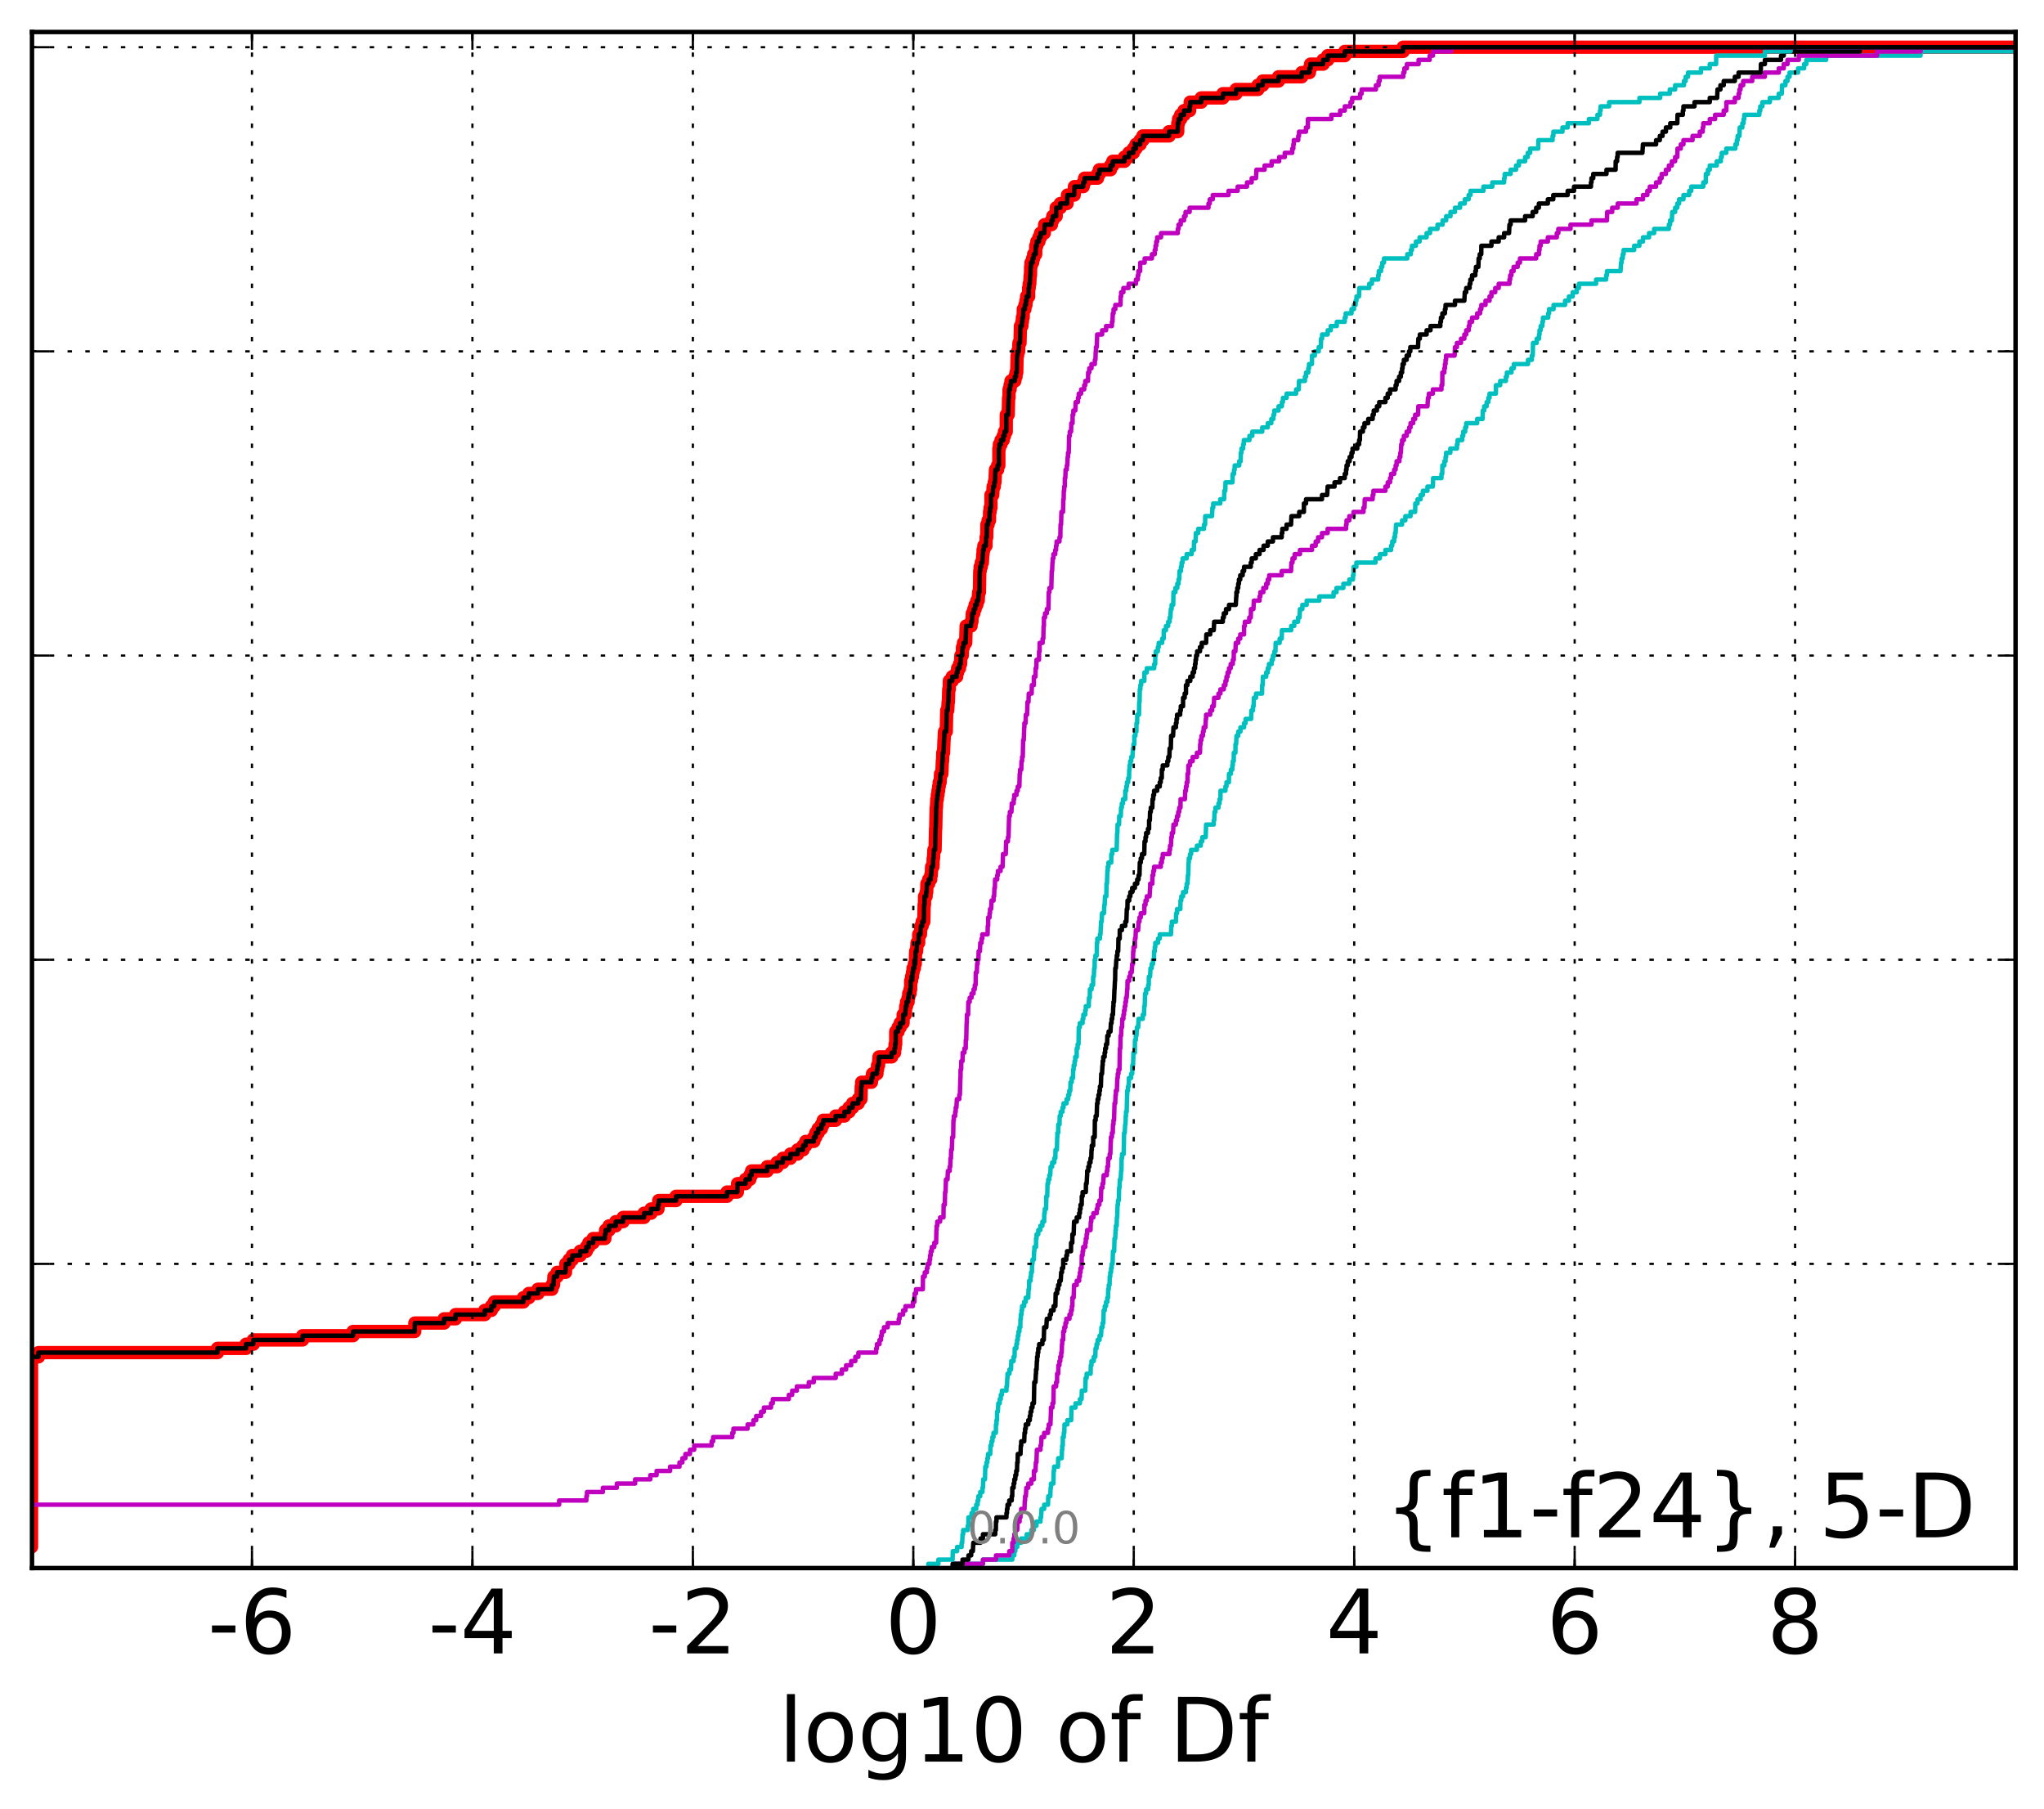 <?xml version="1.0" encoding="utf-8" standalone="no"?>
<!DOCTYPE svg PUBLIC "-//W3C//DTD SVG 1.1//EN"
  "http://www.w3.org/Graphics/SVG/1.1/DTD/svg11.dtd">
<!-- Created with matplotlib (http://matplotlib.org/) -->
<svg height="407pt" version="1.1" viewBox="0 0 460 407" width="460pt" xmlns="http://www.w3.org/2000/svg" xmlns:xlink="http://www.w3.org/1999/xlink">
 <defs>
  <style type="text/css">
*{stroke-linecap:butt;stroke-linejoin:round;stroke-miterlimit:100000;}
  </style>
 </defs>
 <g id="figure_1">
  <g id="patch_1">
   <path d="M 0 407.712 
L 460.8 407.712 
L 460.8 0 
L 0 0 
z
" style="fill:#ffffff;"/>
  </g>
  <g id="axes_1">
   <g id="patch_2">
    <path d="M 7.2 352.8 
L 453.6 352.8 
L 453.6 7.2 
L 7.2 7.2 
z
" style="fill:#ffffff;"/>
   </g>
   <g id="line2d_1">
    <path clip-path="url(#pf07227da8e)" d="M -1 348.048 
L 7.093 348.048 
L 7.093 305.275 
L 8.66 305.275 
L 8.66 304.325 
L 48.951 304.325 
L 48.951 303.374 
L 55.377 303.374 
L 55.377 302.424 
L 57.007 302.424 
L 57.007 301.473 
L 68.093 301.473 
L 68.093 300.523 
L 79.445 300.523 
L 79.445 299.572 
L 93.329 299.572 
L 93.364 297.671 
L 99.949 297.671 
L 99.949 296.721 
L 102.526 296.721 
L 102.526 295.77 
L 109.093 295.77 
L 109.093 294.82 
L 110.585 294.82 
L 110.585 293.869 
L 111.238 293.869 
L 111.238 292.919 
L 117.793 292.919 
L 117.793 291.968 
L 119.007 291.968 
L 119.007 291.018 
L 121.068 291.018 
L 121.068 290.067 
L 124.212 290.067 
L 124.212 289.117 
L 124.566 289.117 
L 124.655 287.216 
L 125.385 287.216 
L 125.385 286.265 
L 127.259 286.265 
L 127.335 284.364 
L 128.088 284.364 
L 128.088 283.414 
L 128.808 283.414 
L 128.808 282.463 
L 130.563 282.463 
L 130.563 281.513 
L 131.945 281.513 
L 131.945 280.562 
L 132.503 280.562 
L 132.503 279.612 
L 133.486 279.612 
L 133.486 278.661 
L 136.127 278.661 
L 136.127 277.711 
L 136.287 277.711 
L 136.287 276.76 
L 137.061 276.76 
L 137.061 275.81 
L 138.572 275.81 
L 138.572 274.859 
L 140.23 274.859 
L 140.23 273.909 
L 144.945 273.909 
L 144.945 272.958 
L 146.515 272.958 
L 146.515 272.008 
L 148.075 272.008 
L 148.075 271.057 
L 148.244 271.057 
L 148.244 270.107 
L 152.145 270.107 
L 152.145 269.156 
L 163.617 269.156 
L 163.617 268.206 
L 165.943 268.206 
L 165.99 266.305 
L 167.778 266.305 
L 167.778 265.354 
L 168.748 265.354 
L 168.748 264.404 
L 169.143 264.404 
L 169.143 263.453 
L 172.651 263.453 
L 172.651 262.503 
L 174.871 262.503 
L 174.871 261.552 
L 176.176 261.552 
L 176.176 260.602 
L 177.881 260.602 
L 177.881 259.651 
L 179.503 259.651 
L 179.503 258.701 
L 180.722 258.701 
L 180.722 257.75 
L 181.325 257.75 
L 181.325 256.8 
L 183.16 256.8 
L 183.16 255.85 
L 183.578 255.85 
L 183.578 254.899 
L 184.128 254.899 
L 184.128 253.949 
L 184.863 253.949 
L 184.863 252.998 
L 185.278 252.998 
L 185.278 252.048 
L 188.055 252.048 
L 188.055 251.097 
L 190.042 251.097 
L 190.042 250.147 
L 191.075 250.147 
L 191.075 249.196 
L 191.876 249.196 
L 191.876 248.246 
L 193.13 248.246 
L 193.13 247.295 
L 193.753 247.295 
L 193.824 244.444 
L 193.909 244.444 
L 193.909 243.493 
L 196.119 243.493 
L 196.119 242.543 
L 196.357 242.543 
L 196.357 241.592 
L 197.352 241.592 
L 197.352 240.642 
L 197.492 240.642 
L 197.492 239.691 
L 197.723 239.691 
L 197.811 237.79 
L 200.664 237.79 
L 200.664 236.84 
L 201.324 236.84 
L 201.324 235.889 
L 201.443 235.889 
L 201.443 234.939 
L 201.572 234.939 
L 201.582 232.087 
L 202.121 232.087 
L 202.121 231.137 
L 202.587 231.137 
L 202.587 230.186 
L 203.233 230.186 
L 203.259 228.285 
L 203.731 228.285 
L 203.836 226.384 
L 204.015 226.384 
L 204.015 225.434 
L 204.364 225.434 
L 204.364 224.483 
L 204.502 224.483 
L 204.502 223.533 
L 204.809 223.533 
L 204.809 222.582 
L 204.942 222.582 
L 204.948 220.681 
L 205.143 220.681 
L 205.143 219.731 
L 205.351 219.731 
L 205.351 218.78 
L 205.486 218.78 
L 205.486 217.83 
L 205.778 217.83 
L 205.778 216.879 
L 205.972 216.879 
L 206.06 214.028 
L 206.271 214.028 
L 206.375 212.127 
L 206.746 212.127 
L 206.755 210.226 
L 207.141 210.226 
L 207.246 208.325 
L 207.54 208.325 
L 207.54 207.374 
L 207.903 207.374 
L 207.972 203.572 
L 208.048 203.572 
L 208.075 201.671 
L 208.421 201.671 
L 208.421 200.721 
L 208.55 200.721 
L 208.594 198.82 
L 208.998 198.82 
L 208.998 197.869 
L 209.455 197.869 
L 209.455 196.919 
L 209.58 196.919 
L 209.656 195.018 
L 209.955 195.018 
L 210.02 193.117 
L 210.089 193.117 
L 210.171 191.216 
L 210.437 191.216 
L 210.546 186.463 
L 210.58 186.463 
L 210.69 181.711 
L 210.74 181.711 
L 210.825 179.81 
L 210.946 179.81 
L 210.946 178.859 
L 211.087 178.859 
L 211.087 177.909 
L 211.236 177.909 
L 211.236 176.958 
L 211.367 176.958 
L 211.367 176.008 
L 211.579 176.008 
L 211.669 174.107 
L 211.961 174.107 
L 212.07 171.255 
L 212.125 171.255 
L 212.18 169.354 
L 212.348 169.354 
L 212.447 166.503 
L 212.47 166.503 
L 212.561 164.602 
L 212.953 164.602 
L 213.06 159.85 
L 213.275 159.85 
L 213.379 157.949 
L 213.435 157.949 
L 213.514 155.097 
L 213.629 155.097 
L 213.649 153.196 
L 214.304 153.196 
L 214.304 152.246 
L 215.295 152.246 
L 215.295 151.295 
L 215.512 151.295 
L 215.512 150.345 
L 215.942 150.345 
L 215.942 149.394 
L 216.176 149.394 
L 216.24 147.493 
L 216.548 147.493 
L 216.618 145.592 
L 216.834 145.592 
L 216.834 144.642 
L 217.321 144.642 
L 217.431 140.84 
L 218.54 140.84 
L 218.54 139.889 
L 218.731 139.889 
L 218.822 137.988 
L 219.162 137.988 
L 219.162 137.038 
L 219.453 137.038 
L 219.453 136.087 
L 219.834 136.087 
L 219.834 135.137 
L 220.144 135.137 
L 220.248 133.236 
L 220.421 133.236 
L 220.498 128.483 
L 220.587 128.483 
L 220.587 127.533 
L 220.837 127.533 
L 220.837 126.582 
L 221.079 126.582 
L 221.176 124.681 
L 221.237 124.681 
L 221.237 123.731 
L 221.417 123.731 
L 221.417 122.78 
L 221.9 122.78 
L 221.921 120.879 
L 222.062 120.879 
L 222.1 118.028 
L 222.373 118.028 
L 222.373 117.077 
L 222.692 117.077 
L 222.7 115.176 
L 222.825 115.176 
L 222.825 114.226 
L 223.013 114.226 
L 223.013 111.374 
L 223.416 111.374 
L 223.507 109.473 
L 223.759 109.473 
L 223.759 108.523 
L 223.916 108.523 
L 224.024 105.671 
L 224.507 105.671 
L 224.507 104.721 
L 224.789 104.721 
L 224.789 100.919 
L 224.911 100.919 
L 224.911 99.968 
L 225.282 99.968 
L 225.282 99.018 
L 225.784 99.018 
L 225.784 98.067 
L 226.06 98.067 
L 226.06 97.117 
L 226.449 97.117 
L 226.469 93.315 
L 226.891 93.315 
L 226.982 89.513 
L 227.074 89.513 
L 227.084 87.612 
L 227.311 87.612 
L 227.311 86.661 
L 227.517 86.661 
L 227.517 85.711 
L 228.385 85.711 
L 228.385 84.76 
L 228.652 84.76 
L 228.652 83.81 
L 228.816 83.81 
L 228.9 80.008 
L 229.01 80.008 
L 229.01 79.057 
L 229.24 79.057 
L 229.307 77.156 
L 229.55 77.156 
L 229.649 73.354 
L 229.972 73.354 
L 229.972 72.404 
L 230.09 72.404 
L 230.09 71.453 
L 230.258 71.453 
L 230.292 69.552 
L 230.657 69.552 
L 230.657 68.602 
L 230.887 68.602 
L 230.887 67.651 
L 231.029 67.651 
L 231.029 66.701 
L 231.496 66.701 
L 231.496 64.8 
L 231.619 64.8 
L 231.619 63.85 
L 231.751 63.85 
L 231.843 61.949 
L 231.91 61.949 
L 231.94 60.048 
L 232.023 60.048 
L 232.023 59.097 
L 232.388 59.097 
L 232.388 58.147 
L 232.623 58.147 
L 232.623 57.196 
L 233.083 57.196 
L 233.094 55.295 
L 233.338 55.295 
L 233.338 54.345 
L 233.814 54.345 
L 233.814 53.394 
L 234.174 53.394 
L 234.174 52.444 
L 235.02 52.444 
L 235.096 50.543 
L 236.624 50.543 
L 236.624 49.592 
L 236.927 49.592 
L 236.927 48.642 
L 237.693 48.642 
L 237.697 46.741 
L 238.617 46.741 
L 238.617 45.79 
L 240.135 45.79 
L 240.229 43.889 
L 241.748 43.889 
L 241.795 41.988 
L 243.773 41.988 
L 243.773 41.038 
L 244.087 41.038 
L 244.087 40.087 
L 247.006 40.087 
L 247.006 39.137 
L 247.412 39.137 
L 247.412 38.186 
L 249.923 38.186 
L 249.923 37.236 
L 250.43 37.236 
L 250.43 36.285 
L 253.067 36.285 
L 253.067 35.335 
L 254.053 35.335 
L 254.053 34.384 
L 255.067 34.384 
L 255.067 33.434 
L 255.642 33.434 
L 255.642 32.483 
L 256.586 32.483 
L 256.586 31.533 
L 257.203 31.533 
L 257.203 30.582 
L 263.086 30.582 
L 263.086 29.632 
L 265.045 29.632 
L 265.063 27.731 
L 265.235 27.731 
L 265.235 26.78 
L 265.717 26.78 
L 265.717 25.83 
L 266.466 25.83 
L 266.466 24.879 
L 267.724 24.879 
L 267.724 23.929 
L 267.851 23.929 
L 267.851 22.978 
L 270.342 22.978 
L 270.342 22.028 
L 275.213 22.028 
L 275.213 21.077 
L 278.179 21.077 
L 278.179 20.127 
L 283.095 20.127 
L 283.095 19.176 
L 284.172 19.176 
L 284.172 18.226 
L 287.728 18.226 
L 287.728 17.275 
L 292.957 17.275 
L 292.957 16.325 
L 294.679 16.325 
L 294.679 15.374 
L 294.938 15.374 
L 294.938 14.424 
L 297.771 14.424 
L 297.771 13.473 
L 298.802 13.473 
L 298.802 12.523 
L 302.637 12.523 
L 302.637 11.572 
L 315.777 11.572 
L 315.777 10.622 
L 315.777 10.622 
L 453.6 10.622 
L 453.6 10.622 
" style="fill:none;stroke:#ff0000;stroke-linecap:square;stroke-width:3.0;"/>
   </g>
   <g id="line2d_2">
    <path clip-path="url(#pf07227da8e)" d="M 214.426 352.8 
L 214.426 351.85 
L 221.214 351.85 
L 221.214 350.899 
L 227.82 350.899 
L 227.82 349.949 
L 228.273 349.949 
L 228.273 348.998 
L 228.498 348.998 
L 228.498 348.048 
L 228.929 348.048 
L 228.929 347.097 
L 229.822 347.097 
L 229.822 346.147 
L 231.065 346.147 
L 231.065 345.196 
L 232.108 345.196 
L 232.108 344.246 
L 232.667 344.246 
L 232.667 343.295 
L 233.249 343.295 
L 233.249 342.345 
L 234.162 342.345 
L 234.162 341.394 
L 234.296 341.394 
L 234.401 339.493 
L 234.984 339.493 
L 234.984 338.543 
L 235.851 338.543 
L 235.913 336.642 
L 236.36 336.642 
L 236.442 334.741 
L 236.517 334.741 
L 236.517 333.79 
L 237.058 333.79 
L 237.133 330.939 
L 237.222 330.939 
L 237.222 329.988 
L 238.102 329.988 
L 238.142 328.087 
L 238.932 328.087 
L 238.997 326.186 
L 239.051 326.186 
L 239.051 325.236 
L 239.177 325.236 
L 239.186 323.335 
L 239.403 323.335 
L 239.403 322.384 
L 239.521 322.384 
L 239.558 320.483 
L 240.21 320.483 
L 240.21 319.533 
L 241.065 319.533 
L 241.134 316.681 
L 242.045 316.681 
L 242.045 315.731 
L 243.03 315.731 
L 243.03 314.78 
L 243.404 314.78 
L 243.456 312.879 
L 244.243 312.879 
L 244.319 310.028 
L 244.546 310.028 
L 244.546 309.077 
L 245.438 309.077 
L 245.486 307.176 
L 245.636 307.176 
L 245.636 306.226 
L 246.155 306.226 
L 246.155 305.275 
L 246.492 305.275 
L 246.551 303.374 
L 246.777 303.374 
L 246.777 302.424 
L 247.022 302.424 
L 247.022 301.473 
L 247.456 301.473 
L 247.456 300.523 
L 247.784 300.523 
L 247.883 298.622 
L 248.131 298.622 
L 248.131 297.671 
L 248.305 297.671 
L 248.382 294.82 
L 248.627 294.82 
L 248.627 293.869 
L 248.913 293.869 
L 248.913 292.919 
L 249.204 292.919 
L 249.204 291.968 
L 249.365 291.968 
L 249.401 290.067 
L 249.525 290.067 
L 249.525 289.117 
L 249.704 289.117 
L 249.748 287.216 
L 249.865 287.216 
L 249.865 286.265 
L 250.042 286.265 
L 250.042 285.315 
L 250.194 285.315 
L 250.194 284.364 
L 250.385 284.364 
L 250.472 281.513 
L 250.739 281.513 
L 250.823 278.661 
L 250.979 278.661 
L 251.055 276.76 
L 251.126 276.76 
L 251.126 275.81 
L 251.296 275.81 
L 251.354 273.909 
L 251.425 273.909 
L 251.506 271.057 
L 251.604 271.057 
L 251.604 270.107 
L 251.786 270.107 
L 251.854 267.255 
L 251.94 267.255 
L 252.033 265.354 
L 252.204 265.354 
L 252.303 263.453 
L 252.373 263.453 
L 252.414 260.602 
L 252.51 260.602 
L 252.51 259.651 
L 252.879 259.651 
L 252.974 254.899 
L 253.126 254.899 
L 253.217 252.998 
L 253.288 252.998 
L 253.347 251.097 
L 253.402 251.097 
L 253.402 250.147 
L 253.561 250.147 
L 253.651 246.345 
L 253.681 246.345 
L 253.681 245.394 
L 253.856 245.394 
L 253.856 244.444 
L 254.002 244.444 
L 254.062 242.543 
L 254.56 242.543 
L 254.56 241.592 
L 254.798 241.592 
L 254.83 239.691 
L 254.994 239.691 
L 255.082 236.84 
L 255.394 236.84 
L 255.417 233.988 
L 255.618 233.988 
L 255.618 233.038 
L 255.759 233.038 
L 255.867 231.137 
L 256.143 231.137 
L 256.233 229.236 
L 257.181 229.236 
L 257.181 228.285 
L 257.465 228.285 
L 257.515 226.384 
L 257.615 226.384 
L 257.698 223.533 
L 257.934 223.533 
L 257.934 222.582 
L 258.39 222.582 
L 258.39 221.632 
L 258.528 221.632 
L 258.55 219.731 
L 258.82 219.731 
L 258.925 217.83 
L 259.199 217.83 
L 259.199 216.879 
L 259.483 216.879 
L 259.483 215.929 
L 259.709 215.929 
L 259.728 214.028 
L 259.88 214.028 
L 259.88 213.077 
L 260.001 213.077 
L 260.001 212.127 
L 260.611 212.127 
L 260.611 211.176 
L 261.008 211.176 
L 261.008 210.226 
L 263.522 210.226 
L 263.592 208.325 
L 263.721 208.325 
L 263.721 207.374 
L 264.635 207.374 
L 264.692 205.473 
L 264.9 205.473 
L 264.9 204.523 
L 265.64 204.523 
L 265.666 202.622 
L 265.847 202.622 
L 265.847 201.671 
L 266.243 201.671 
L 266.243 200.721 
L 266.889 200.721 
L 266.889 199.77 
L 267.066 199.77 
L 267.066 198.82 
L 267.247 198.82 
L 267.344 196.919 
L 267.408 196.919 
L 267.492 194.067 
L 267.538 194.067 
L 267.538 193.117 
L 267.816 193.117 
L 267.816 192.166 
L 268.066 192.166 
L 268.066 191.216 
L 269.365 191.216 
L 269.365 190.265 
L 270.228 190.265 
L 270.228 189.315 
L 270.557 189.315 
L 270.557 188.364 
L 271.334 188.364 
L 271.434 185.513 
L 273.154 185.513 
L 273.154 184.562 
L 273.267 184.562 
L 273.328 182.661 
L 273.534 182.661 
L 273.534 181.711 
L 274.214 181.711 
L 274.214 180.76 
L 274.463 180.76 
L 274.463 179.81 
L 274.657 179.81 
L 274.684 177.909 
L 275.781 177.909 
L 275.781 176.958 
L 276.019 176.958 
L 276.019 176.008 
L 276.56 176.008 
L 276.588 174.107 
L 277.01 174.107 
L 277.01 173.156 
L 277.329 173.156 
L 277.329 172.206 
L 277.442 172.206 
L 277.442 171.255 
L 277.65 171.255 
L 277.666 169.354 
L 278.028 169.354 
L 278.052 167.453 
L 278.186 167.453 
L 278.273 165.552 
L 278.662 165.552 
L 278.662 164.602 
L 279.164 164.602 
L 279.164 163.651 
L 279.981 163.651 
L 279.981 162.701 
L 280.32 162.701 
L 280.32 161.75 
L 281.567 161.75 
L 281.621 159.85 
L 281.977 159.85 
L 281.977 158.899 
L 282.124 158.899 
L 282.188 156.998 
L 282.667 156.998 
L 282.667 156.048 
L 284.021 156.048 
L 284.044 154.147 
L 284.169 154.147 
L 284.211 152.246 
L 284.96 152.246 
L 284.96 151.295 
L 285.309 151.295 
L 285.309 150.345 
L 285.579 150.345 
L 285.579 149.394 
L 286.194 149.394 
L 286.194 148.444 
L 286.458 148.444 
L 286.458 147.493 
L 286.812 147.493 
L 286.812 146.543 
L 287.046 146.543 
L 287.081 144.642 
L 287.984 144.642 
L 287.984 143.691 
L 288.449 143.691 
L 288.503 141.79 
L 290.583 141.79 
L 290.583 140.84 
L 291.269 140.84 
L 291.269 139.889 
L 292.121 139.889 
L 292.121 138.939 
L 292.466 138.939 
L 292.552 137.038 
L 293.093 137.038 
L 293.093 136.087 
L 294.065 136.087 
L 294.065 135.137 
L 296.911 135.137 
L 296.911 134.186 
L 300.118 134.186 
L 300.118 133.236 
L 300.78 133.236 
L 300.78 132.285 
L 302.322 132.285 
L 302.322 131.335 
L 303.656 131.335 
L 303.656 130.384 
L 304.485 130.384 
L 304.485 129.434 
L 304.612 129.434 
L 304.641 127.533 
L 305.25 127.533 
L 305.25 126.582 
L 309.547 126.582 
L 309.547 125.632 
L 310.539 125.632 
L 310.539 124.681 
L 311.786 124.681 
L 311.786 123.731 
L 313.067 123.731 
L 313.067 122.78 
L 313.315 122.78 
L 313.315 121.83 
L 313.756 121.83 
L 313.756 120.879 
L 313.939 120.879 
L 313.939 119.929 
L 314.082 119.929 
L 314.175 118.028 
L 315.537 118.028 
L 315.537 117.077 
L 316.276 117.077 
L 316.276 116.127 
L 317.443 116.127 
L 317.443 115.176 
L 318.476 115.176 
L 318.514 113.275 
L 319.016 113.275 
L 319.016 112.325 
L 319.704 112.325 
L 319.704 111.374 
L 320.215 111.374 
L 320.215 110.424 
L 321.251 110.424 
L 321.251 109.473 
L 322.465 109.473 
L 322.522 107.572 
L 324.4 107.572 
L 324.4 106.622 
L 324.576 106.622 
L 324.603 104.721 
L 325.041 104.721 
L 325.041 103.77 
L 325.321 103.77 
L 325.321 102.82 
L 325.441 102.82 
L 325.441 101.869 
L 326.395 101.869 
L 326.395 100.919 
L 327.88 100.919 
L 327.88 99.968 
L 328.03 99.968 
L 328.03 99.018 
L 329.072 99.018 
L 329.072 98.067 
L 329.298 98.067 
L 329.298 97.117 
L 329.738 97.117 
L 329.738 96.166 
L 329.972 96.166 
L 329.972 95.216 
L 332.435 95.216 
L 332.435 94.265 
L 333.654 94.265 
L 333.703 92.364 
L 334.021 92.364 
L 334.021 91.414 
L 334.568 91.414 
L 334.568 90.463 
L 334.946 90.463 
L 334.946 89.513 
L 335.222 89.513 
L 335.222 88.562 
L 336.65 88.562 
L 336.662 86.661 
L 337.618 86.661 
L 337.618 85.711 
L 338.894 85.711 
L 338.894 84.76 
L 339.124 84.76 
L 339.124 83.81 
L 340.154 83.81 
L 340.154 82.859 
L 340.69 82.859 
L 340.69 81.909 
L 343.876 81.909 
L 343.876 80.958 
L 344.741 80.958 
L 344.741 80.008 
L 344.94 80.008 
L 345.004 77.156 
L 345.839 77.156 
L 345.839 76.206 
L 346.356 76.206 
L 346.356 75.255 
L 346.471 75.255 
L 346.471 74.305 
L 346.724 74.305 
L 346.724 73.354 
L 347.107 73.354 
L 347.107 72.404 
L 347.245 72.404 
L 347.245 71.453 
L 348.425 71.453 
L 348.425 70.503 
L 348.616 70.503 
L 348.616 69.552 
L 349.629 69.552 
L 349.629 68.602 
L 352.217 68.602 
L 352.217 67.651 
L 353.084 67.651 
L 353.084 66.701 
L 353.941 66.701 
L 353.941 65.75 
L 354.847 65.75 
L 354.847 64.8 
L 355.326 64.8 
L 355.326 63.85 
L 359.197 63.85 
L 359.197 62.899 
L 361.46 62.899 
L 361.46 61.949 
L 361.643 61.949 
L 361.643 60.998 
L 364.702 60.998 
L 364.812 59.097 
L 364.941 59.097 
L 364.941 58.147 
L 365.197 58.147 
L 365.197 57.196 
L 365.393 57.196 
L 365.393 56.246 
L 367.769 56.246 
L 367.769 55.295 
L 368.943 55.295 
L 368.943 54.345 
L 369.757 54.345 
L 369.757 53.394 
L 371.118 53.394 
L 371.118 52.444 
L 372.26 52.444 
L 372.26 51.493 
L 375.576 51.493 
L 375.576 50.543 
L 375.852 50.543 
L 375.852 49.592 
L 376.248 49.592 
L 376.336 47.691 
L 376.987 47.691 
L 376.987 46.741 
L 377.478 46.741 
L 377.478 45.79 
L 377.879 45.79 
L 377.879 44.84 
L 378.864 44.84 
L 378.864 43.889 
L 380.15 43.889 
L 380.15 42.939 
L 380.615 42.939 
L 380.615 41.988 
L 383.322 41.988 
L 383.322 41.038 
L 383.883 41.038 
L 383.903 39.137 
L 384.365 39.137 
L 384.365 38.186 
L 384.783 38.186 
L 384.783 37.236 
L 386.352 37.236 
L 386.352 36.285 
L 387.273 36.285 
L 387.273 35.335 
L 387.485 35.335 
L 387.485 34.384 
L 388.499 34.384 
L 388.499 33.434 
L 390.534 33.434 
L 390.534 32.483 
L 390.876 32.483 
L 390.876 31.533 
L 391.055 31.533 
L 391.055 30.582 
L 391.468 30.582 
L 391.522 28.681 
L 392.113 28.681 
L 392.113 27.731 
L 392.392 27.731 
L 392.392 26.78 
L 392.547 26.78 
L 392.547 25.83 
L 395.942 25.83 
L 395.942 24.879 
L 396.148 24.879 
L 396.148 23.929 
L 396.626 23.929 
L 396.626 22.978 
L 398.302 22.978 
L 398.302 22.028 
L 400.3 22.028 
L 400.3 21.077 
L 400.993 21.077 
L 401.045 19.176 
L 401.809 19.176 
L 401.809 18.226 
L 402.276 18.226 
L 402.276 17.275 
L 402.737 17.275 
L 402.737 16.325 
L 404.657 16.325 
L 404.657 15.374 
L 406.021 15.374 
L 406.021 14.424 
L 406.512 14.424 
L 406.512 13.473 
L 410.975 13.473 
L 410.975 12.523 
L 432.215 12.523 
L 432.215 11.572 
L 453.073 11.572 
L 453.073 10.622 
L 453.073 10.622 
L 453.6 10.622 
L 453.6 10.622 
" style="fill:none;stroke:#00bfbf;stroke-linecap:square;"/>
   </g>
   <g id="line2d_3">
    <path clip-path="url(#pf07227da8e)" d="M 214.426 352.8 
L 214.426 351.85 
L 221.214 351.85 
L 221.214 350.899 
L 224.142 350.899 
L 224.142 349.949 
L 227.134 349.949 
L 227.134 348.998 
L 227.807 348.998 
L 227.82 347.097 
L 228.115 347.097 
L 228.115 346.147 
L 228.273 346.147 
L 228.273 345.196 
L 228.498 345.196 
L 228.498 344.246 
L 228.929 344.246 
L 229.017 342.345 
L 229.463 342.345 
L 229.463 341.394 
L 229.657 341.394 
L 229.657 340.444 
L 229.822 340.444 
L 229.822 339.493 
L 230.566 339.493 
L 230.623 337.592 
L 230.699 337.592 
L 230.699 336.642 
L 230.872 336.642 
L 230.975 334.741 
L 231.411 334.741 
L 231.411 333.79 
L 232.108 333.79 
L 232.108 332.84 
L 232.676 332.84 
L 232.678 330.939 
L 233.03 330.939 
L 233.121 329.038 
L 233.249 329.038 
L 233.349 326.186 
L 234.152 326.186 
L 234.152 325.236 
L 234.296 325.236 
L 234.401 323.335 
L 234.984 323.335 
L 234.984 322.384 
L 235.851 322.384 
L 235.851 321.434 
L 236.021 321.434 
L 236.021 320.483 
L 236.402 320.483 
L 236.511 317.632 
L 236.517 317.632 
L 236.517 316.681 
L 236.855 316.681 
L 236.855 315.731 
L 237.058 315.731 
L 237.133 311.929 
L 237.684 311.929 
L 237.684 310.978 
L 237.889 310.978 
L 237.904 309.077 
L 238.142 309.077 
L 238.194 307.176 
L 238.422 307.176 
L 238.422 306.226 
L 238.615 306.226 
L 238.615 305.275 
L 238.819 305.275 
L 238.819 304.325 
L 238.932 304.325 
L 238.997 302.424 
L 239.051 302.424 
L 239.051 301.473 
L 239.26 301.473 
L 239.283 299.572 
L 239.521 299.572 
L 239.521 298.622 
L 239.771 298.622 
L 239.771 297.671 
L 239.977 297.671 
L 239.977 296.721 
L 240.685 296.721 
L 240.685 295.77 
L 241.026 295.77 
L 241.026 294.82 
L 241.222 294.82 
L 241.222 293.869 
L 241.343 293.869 
L 241.354 291.968 
L 241.621 291.968 
L 241.724 289.117 
L 242.316 289.117 
L 242.316 288.166 
L 242.864 288.166 
L 242.864 287.216 
L 243.03 287.216 
L 243.03 286.265 
L 243.181 286.265 
L 243.181 285.315 
L 243.404 285.315 
L 243.456 282.463 
L 243.638 282.463 
L 243.638 281.513 
L 243.772 281.513 
L 243.772 280.562 
L 244.243 280.562 
L 244.243 279.612 
L 244.361 279.612 
L 244.361 278.661 
L 244.546 278.661 
L 244.546 277.711 
L 244.664 277.711 
L 244.664 276.76 
L 245.416 276.76 
L 245.486 274.859 
L 245.592 274.859 
L 245.592 273.909 
L 246.064 273.909 
L 246.064 272.958 
L 246.825 272.958 
L 246.825 272.008 
L 247.022 272.008 
L 247.022 271.057 
L 247.413 271.057 
L 247.413 270.107 
L 247.747 270.107 
L 247.839 267.255 
L 248.105 267.255 
L 248.105 266.305 
L 248.282 266.305 
L 248.382 264.404 
L 249.089 264.404 
L 249.089 263.453 
L 249.204 263.453 
L 249.204 262.503 
L 249.355 262.503 
L 249.401 260.602 
L 249.741 260.602 
L 249.741 259.651 
L 249.884 259.651 
L 249.974 256.8 
L 250.013 256.8 
L 250.013 255.85 
L 250.236 255.85 
L 250.236 254.899 
L 250.425 254.899 
L 250.472 252.998 
L 250.587 252.998 
L 250.587 252.048 
L 250.715 252.048 
L 250.823 248.246 
L 250.979 248.246 
L 251.055 246.345 
L 251.126 246.345 
L 251.126 245.394 
L 251.354 245.394 
L 251.449 242.543 
L 251.548 242.543 
L 251.548 241.592 
L 251.705 241.592 
L 251.705 240.642 
L 251.94 240.642 
L 252.033 235.889 
L 252.129 235.889 
L 252.177 233.038 
L 252.303 233.038 
L 252.38 231.137 
L 252.51 231.137 
L 252.571 229.236 
L 252.82 229.236 
L 252.82 228.285 
L 252.962 228.285 
L 252.962 227.335 
L 253.126 227.335 
L 253.126 226.384 
L 253.263 226.384 
L 253.263 225.434 
L 253.405 225.434 
L 253.405 224.483 
L 253.561 224.483 
L 253.669 222.582 
L 253.719 222.582 
L 253.752 220.681 
L 254.127 220.681 
L 254.127 219.731 
L 254.384 219.731 
L 254.384 218.78 
L 254.69 218.78 
L 254.798 216.879 
L 254.971 216.879 
L 255.023 214.028 
L 255.1 214.028 
L 255.1 213.077 
L 255.41 213.077 
L 255.417 211.176 
L 255.54 211.176 
L 255.618 209.275 
L 256.143 209.275 
L 256.233 207.374 
L 256.441 207.374 
L 256.441 206.424 
L 256.724 206.424 
L 256.724 205.473 
L 257.515 205.473 
L 257.542 203.572 
L 257.794 203.572 
L 257.794 202.622 
L 258.083 202.622 
L 258.083 201.671 
L 258.71 201.671 
L 258.82 199.77 
L 258.848 199.77 
L 258.848 198.82 
L 259.328 198.82 
L 259.361 196.919 
L 259.544 196.919 
L 259.544 195.968 
L 259.728 195.968 
L 259.728 195.018 
L 261.238 195.018 
L 261.238 194.067 
L 261.477 194.067 
L 261.477 193.117 
L 261.673 193.117 
L 261.673 192.166 
L 263.166 192.166 
L 263.166 191.216 
L 263.314 191.216 
L 263.314 190.265 
L 263.522 190.265 
L 263.592 188.364 
L 263.721 188.364 
L 263.721 187.414 
L 263.993 187.414 
L 264.092 185.513 
L 264.635 185.513 
L 264.635 184.562 
L 264.9 184.562 
L 264.9 183.612 
L 265.163 183.612 
L 265.163 182.661 
L 265.377 182.661 
L 265.377 181.711 
L 265.666 181.711 
L 265.684 179.81 
L 266.663 179.81 
L 266.736 177.909 
L 266.901 177.909 
L 266.901 176.958 
L 267.066 176.958 
L 267.066 176.008 
L 267.247 176.008 
L 267.255 174.107 
L 267.408 174.107 
L 267.442 172.206 
L 267.816 172.206 
L 267.816 171.255 
L 268.407 171.255 
L 268.407 170.305 
L 269.365 170.305 
L 269.365 169.354 
L 270.055 169.354 
L 270.099 167.453 
L 270.183 167.453 
L 270.183 166.503 
L 270.386 166.503 
L 270.386 165.552 
L 270.714 165.552 
L 270.714 164.602 
L 270.886 164.602 
L 270.886 163.651 
L 271.266 163.651 
L 271.375 161.75 
L 271.431 161.75 
L 271.431 160.8 
L 272.359 160.8 
L 272.359 159.85 
L 272.794 159.85 
L 272.794 158.899 
L 273.154 158.899 
L 273.251 156.998 
L 274.214 156.998 
L 274.214 156.048 
L 274.657 156.048 
L 274.657 155.097 
L 275.419 155.097 
L 275.419 154.147 
L 275.781 154.147 
L 275.781 153.196 
L 276.019 153.196 
L 276.019 152.246 
L 276.272 152.246 
L 276.272 151.295 
L 276.588 151.295 
L 276.588 150.345 
L 276.964 150.345 
L 276.964 149.394 
L 277.442 149.394 
L 277.442 148.444 
L 277.65 148.444 
L 277.666 146.543 
L 278.028 146.543 
L 278.111 144.642 
L 278.662 144.642 
L 278.662 143.691 
L 279.114 143.691 
L 279.114 142.741 
L 279.97 142.741 
L 279.981 140.84 
L 280.157 140.84 
L 280.157 139.889 
L 281.138 139.889 
L 281.138 138.939 
L 281.485 138.939 
L 281.537 137.038 
L 282.084 137.038 
L 282.183 135.137 
L 283.461 135.137 
L 283.461 134.186 
L 283.646 134.186 
L 283.646 133.236 
L 284.308 133.236 
L 284.308 132.285 
L 284.96 132.285 
L 284.96 131.335 
L 285.309 131.335 
L 285.309 130.384 
L 285.627 130.384 
L 285.627 129.434 
L 288.449 129.434 
L 288.449 128.483 
L 290.545 128.483 
L 290.637 126.582 
L 290.879 126.582 
L 290.879 125.632 
L 291.36 125.632 
L 291.36 124.681 
L 292.552 124.681 
L 292.552 123.731 
L 295.265 123.731 
L 295.265 122.78 
L 296.09 122.78 
L 296.09 121.83 
L 296.633 121.83 
L 296.633 120.879 
L 297.511 120.879 
L 297.511 119.929 
L 298.785 119.929 
L 298.785 118.978 
L 302.924 118.978 
L 302.924 118.028 
L 303.038 118.028 
L 303.038 117.077 
L 303.656 117.077 
L 303.656 116.127 
L 304.612 116.127 
L 304.612 115.176 
L 306.851 115.176 
L 306.851 114.226 
L 307.074 114.226 
L 307.133 112.325 
L 308.913 112.325 
L 308.913 111.374 
L 309.081 111.374 
L 309.081 110.424 
L 311.786 110.424 
L 311.786 109.473 
L 312.308 109.473 
L 312.308 108.523 
L 312.829 108.523 
L 312.829 107.572 
L 313.067 107.572 
L 313.067 106.622 
L 313.756 106.622 
L 313.756 105.671 
L 314.082 105.671 
L 314.082 104.721 
L 314.299 104.721 
L 314.299 103.77 
L 314.938 103.77 
L 314.938 102.82 
L 315.144 102.82 
L 315.144 101.869 
L 315.264 101.869 
L 315.358 99.968 
L 315.537 99.968 
L 315.537 99.018 
L 315.942 99.018 
L 315.942 98.067 
L 316.565 98.067 
L 316.565 97.117 
L 317.15 97.117 
L 317.15 96.166 
L 317.443 96.166 
L 317.443 95.216 
L 318.035 95.216 
L 318.035 94.265 
L 318.476 94.265 
L 318.476 93.315 
L 319.128 93.315 
L 319.196 91.414 
L 321.251 91.414 
L 321.361 89.513 
L 321.564 89.513 
L 321.564 88.562 
L 322.465 88.562 
L 322.465 87.612 
L 324.4 87.612 
L 324.4 86.661 
L 324.584 86.661 
L 324.603 83.81 
L 325.041 83.81 
L 325.041 82.859 
L 325.177 82.859 
L 325.177 81.909 
L 325.321 81.909 
L 325.321 80.958 
L 325.441 80.958 
L 325.441 80.008 
L 327.362 80.008 
L 327.437 78.107 
L 327.88 78.107 
L 327.88 77.156 
L 328.797 77.156 
L 328.797 76.206 
L 329.549 76.206 
L 329.549 75.255 
L 329.972 75.255 
L 329.972 74.305 
L 330.538 74.305 
L 330.538 73.354 
L 330.729 73.354 
L 330.729 72.404 
L 331.29 72.404 
L 331.29 71.453 
L 332.435 71.453 
L 332.435 70.503 
L 333.088 70.503 
L 333.088 69.552 
L 333.377 69.552 
L 333.377 68.602 
L 334.316 68.602 
L 334.316 67.651 
L 335.222 67.651 
L 335.222 66.701 
L 335.649 66.701 
L 335.649 65.75 
L 336.504 65.75 
L 336.504 64.8 
L 337.282 64.8 
L 337.282 63.85 
L 339.708 63.85 
L 339.708 62.899 
L 339.863 62.899 
L 339.863 61.949 
L 340.146 61.949 
L 340.146 60.998 
L 340.634 60.998 
L 340.634 60.048 
L 341.551 60.048 
L 341.551 59.097 
L 342.061 59.097 
L 342.061 58.147 
L 345.712 58.147 
L 345.712 57.196 
L 346.356 57.196 
L 346.356 56.246 
L 346.471 56.246 
L 346.471 55.295 
L 346.724 55.295 
L 346.724 54.345 
L 348.343 54.345 
L 348.343 53.394 
L 350.358 53.394 
L 350.358 52.444 
L 350.703 52.444 
L 350.703 51.493 
L 353.441 51.493 
L 353.441 50.543 
L 358.16 50.543 
L 358.16 49.592 
L 361.643 49.592 
L 361.696 47.691 
L 362.826 47.691 
L 362.826 46.741 
L 364.071 46.741 
L 364.071 45.79 
L 368.3 45.79 
L 368.3 44.84 
L 369.757 44.84 
L 369.757 43.889 
L 370.735 43.889 
L 370.735 42.939 
L 371.288 42.939 
L 371.288 41.988 
L 372.702 41.988 
L 372.702 41.038 
L 373.538 41.038 
L 373.538 40.087 
L 373.955 40.087 
L 373.955 39.137 
L 374.912 39.137 
L 374.912 38.186 
L 375.576 38.186 
L 375.576 37.236 
L 376.248 37.236 
L 376.248 36.285 
L 376.987 36.285 
L 376.987 35.335 
L 377.478 35.335 
L 377.523 33.434 
L 378.256 33.434 
L 378.256 32.483 
L 378.858 32.483 
L 378.858 31.533 
L 380.903 31.533 
L 380.903 30.582 
L 382.532 30.582 
L 382.532 29.632 
L 383.193 29.632 
L 383.193 28.681 
L 383.322 28.681 
L 383.322 27.731 
L 384.783 27.731 
L 384.783 26.78 
L 385.982 26.78 
L 385.982 25.83 
L 387.917 25.83 
L 387.917 24.879 
L 388.506 24.879 
L 388.525 22.978 
L 390.426 22.978 
L 390.426 22.028 
L 391.266 22.028 
L 391.266 21.077 
L 391.468 21.077 
L 391.468 20.127 
L 391.709 20.127 
L 391.709 19.176 
L 392.295 19.176 
L 392.295 18.226 
L 394.338 18.226 
L 394.338 17.275 
L 397.175 17.275 
L 397.175 16.325 
L 400.321 16.325 
L 400.321 15.374 
L 401.43 15.374 
L 401.43 14.424 
L 402.276 14.424 
L 402.276 13.473 
L 404.818 13.473 
L 404.818 12.523 
L 422.411 12.523 
L 422.411 11.572 
L 432.215 11.572 
L 432.215 10.622 
L 432.215 10.622 
L 453.6 10.622 
L 453.6 10.622 
" style="fill:none;stroke:#bf00bf;stroke-linecap:square;"/>
   </g>
   <g id="line2d_4">
    <path clip-path="url(#pf07227da8e)" d="M 214.426 352.8 
L 214.426 351.85 
L 216.619 351.85 
L 216.619 350.899 
L 217.946 350.899 
L 217.946 349.949 
L 218.562 349.949 
L 218.562 348.998 
L 218.937 348.998 
L 219.046 347.097 
L 220.669 347.097 
L 220.669 346.147 
L 221.214 346.147 
L 221.214 345.196 
L 223.974 345.196 
L 223.974 344.246 
L 224.115 344.246 
L 224.142 342.345 
L 224.257 342.345 
L 224.257 341.394 
L 226.503 341.394 
L 226.503 340.444 
L 226.618 340.444 
L 226.618 339.493 
L 226.74 339.493 
L 226.74 338.543 
L 227.134 338.543 
L 227.134 337.592 
L 227.683 337.592 
L 227.683 336.642 
L 227.807 336.642 
L 227.82 334.741 
L 228.115 334.741 
L 228.115 333.79 
L 228.273 333.79 
L 228.273 332.84 
L 228.498 332.84 
L 228.498 331.889 
L 228.697 331.889 
L 228.697 330.939 
L 228.872 330.939 
L 228.929 329.038 
L 229.017 329.038 
L 229.053 327.137 
L 229.657 327.137 
L 229.738 325.236 
L 229.822 325.236 
L 229.822 324.285 
L 230.499 324.285 
L 230.566 322.384 
L 230.699 322.384 
L 230.699 321.434 
L 230.84 321.434 
L 230.84 320.483 
L 231.411 320.483 
L 231.411 319.533 
L 231.755 319.533 
L 231.755 318.582 
L 231.913 318.582 
L 231.913 317.632 
L 232.108 317.632 
L 232.108 316.681 
L 232.361 316.681 
L 232.361 315.731 
L 232.673 315.731 
L 232.767 310.978 
L 233.03 310.978 
L 233.121 309.077 
L 233.159 309.077 
L 233.159 308.127 
L 233.28 308.127 
L 233.349 306.226 
L 233.399 306.226 
L 233.399 305.275 
L 233.528 305.275 
L 233.528 304.325 
L 233.659 304.325 
L 233.659 303.374 
L 233.859 303.374 
L 233.859 302.424 
L 234.588 302.424 
L 234.588 301.473 
L 234.901 301.473 
L 234.984 298.622 
L 235.472 298.622 
L 235.581 296.721 
L 236.261 296.721 
L 236.261 295.77 
L 236.517 295.77 
L 236.517 294.82 
L 237.11 294.82 
L 237.11 293.869 
L 237.506 293.869 
L 237.579 291.018 
L 237.904 291.018 
L 237.904 290.067 
L 238.142 290.067 
L 238.142 289.117 
L 238.422 289.117 
L 238.422 288.166 
L 238.715 288.166 
L 238.819 286.265 
L 238.997 286.265 
L 238.997 285.315 
L 239.26 285.315 
L 239.283 283.414 
L 239.977 283.414 
L 239.977 282.463 
L 240.143 282.463 
L 240.143 281.513 
L 241.025 281.513 
L 241.05 279.612 
L 241.323 279.612 
L 241.343 277.711 
L 241.621 277.711 
L 241.724 274.859 
L 242.316 274.859 
L 242.316 273.909 
L 242.864 273.909 
L 242.864 272.958 
L 243.03 272.958 
L 243.03 272.008 
L 243.176 272.008 
L 243.176 271.057 
L 243.434 271.057 
L 243.456 269.156 
L 243.638 269.156 
L 243.638 268.206 
L 244.361 268.206 
L 244.401 266.305 
L 244.546 266.305 
L 244.648 264.404 
L 244.664 264.404 
L 244.664 263.453 
L 244.928 263.453 
L 244.928 262.503 
L 245.147 262.503 
L 245.147 261.552 
L 245.416 261.552 
L 245.416 260.602 
L 245.592 260.602 
L 245.641 258.701 
L 245.709 258.701 
L 245.709 257.75 
L 246.02 257.75 
L 246.02 255.85 
L 246.36 255.85 
L 246.403 252.048 
L 246.579 252.048 
L 246.579 251.097 
L 246.803 251.097 
L 246.9 248.246 
L 247.022 248.246 
L 247.022 247.295 
L 247.216 247.295 
L 247.216 246.345 
L 247.413 246.345 
L 247.413 245.394 
L 247.539 245.394 
L 247.539 244.444 
L 247.747 244.444 
L 247.839 241.592 
L 248.008 241.592 
L 248.105 239.691 
L 248.158 239.691 
L 248.158 238.741 
L 248.292 238.741 
L 248.292 237.79 
L 248.596 237.79 
L 248.596 236.84 
L 248.719 236.84 
L 248.719 235.889 
L 248.91 235.889 
L 248.91 234.939 
L 249.154 234.939 
L 249.208 233.038 
L 249.489 233.038 
L 249.489 232.087 
L 249.912 232.087 
L 250.013 230.186 
L 250.159 230.186 
L 250.159 229.236 
L 250.312 229.236 
L 250.312 228.285 
L 250.472 228.285 
L 250.536 226.384 
L 250.585 226.384 
L 250.585 225.434 
L 250.7 225.434 
L 250.803 222.582 
L 250.829 222.582 
L 250.915 220.681 
L 250.954 220.681 
L 250.993 217.83 
L 251.126 217.83 
L 251.228 215.929 
L 251.328 215.929 
L 251.328 214.978 
L 251.469 214.978 
L 251.469 214.028 
L 251.648 214.028 
L 251.705 211.176 
L 251.988 211.176 
L 252 209.275 
L 252.481 209.275 
L 252.481 208.325 
L 253.243 208.325 
L 253.243 207.374 
L 253.491 207.374 
L 253.588 204.523 
L 253.719 204.523 
L 253.752 202.622 
L 254.127 202.622 
L 254.127 201.671 
L 254.384 201.671 
L 254.384 200.721 
L 254.798 200.721 
L 254.798 199.77 
L 255.41 199.77 
L 255.41 198.82 
L 255.925 198.82 
L 255.925 197.869 
L 256.233 197.869 
L 256.233 196.919 
L 256.441 196.919 
L 256.513 194.067 
L 256.724 194.067 
L 256.724 193.117 
L 257 193.117 
L 257 192.166 
L 257.515 192.166 
L 257.579 189.315 
L 257.794 189.315 
L 257.794 188.364 
L 257.934 188.364 
L 257.934 187.414 
L 258.35 187.414 
L 258.35 186.463 
L 258.602 186.463 
L 258.608 184.562 
L 258.768 184.562 
L 258.82 182.661 
L 258.986 182.661 
L 258.986 181.711 
L 259.328 181.711 
L 259.385 179.81 
L 259.544 179.81 
L 259.544 178.859 
L 259.728 178.859 
L 259.728 177.909 
L 260.421 177.909 
L 260.421 176.958 
L 261.001 176.958 
L 261.001 176.008 
L 261.219 176.008 
L 261.219 175.057 
L 261.455 175.057 
L 261.477 173.156 
L 261.673 173.156 
L 261.673 172.206 
L 262.71 172.206 
L 262.71 171.255 
L 262.92 171.255 
L 262.92 170.305 
L 263.166 170.305 
L 263.226 168.404 
L 263.491 168.404 
L 263.559 165.552 
L 263.993 165.552 
L 264.092 163.651 
L 264.635 163.651 
L 264.635 162.701 
L 264.774 162.701 
L 264.774 161.75 
L 264.9 161.75 
L 264.9 160.8 
L 265.595 160.8 
L 265.595 159.85 
L 265.738 159.85 
L 265.738 158.899 
L 266.24 158.899 
L 266.251 156.998 
L 266.612 156.998 
L 266.612 156.048 
L 266.901 156.048 
L 266.902 154.147 
L 267.229 154.147 
L 267.229 153.196 
L 267.871 153.196 
L 267.871 152.246 
L 268.407 152.246 
L 268.407 151.295 
L 268.712 151.295 
L 268.712 150.345 
L 268.941 150.345 
L 268.941 149.394 
L 269.058 149.394 
L 269.058 148.444 
L 269.183 148.444 
L 269.183 147.493 
L 269.417 147.493 
L 269.417 146.543 
L 270.055 146.543 
L 270.055 145.592 
L 270.452 145.592 
L 270.452 144.642 
L 271.431 144.642 
L 271.488 142.741 
L 272.359 142.741 
L 272.359 141.79 
L 273.154 141.79 
L 273.251 139.889 
L 275.197 139.889 
L 275.197 138.939 
L 275.419 138.939 
L 275.419 137.988 
L 275.912 137.988 
L 275.912 137.038 
L 276.588 137.038 
L 276.588 136.087 
L 278.111 136.087 
L 278.219 134.186 
L 278.252 134.186 
L 278.252 133.236 
L 278.451 133.236 
L 278.451 132.285 
L 278.662 132.285 
L 278.662 131.335 
L 278.821 131.335 
L 278.821 130.384 
L 279.114 130.384 
L 279.114 129.434 
L 279.66 129.434 
L 279.66 128.483 
L 279.981 128.483 
L 279.981 127.533 
L 281.485 127.533 
L 281.485 126.582 
L 281.698 126.582 
L 281.698 125.632 
L 282.626 125.632 
L 282.626 124.681 
L 283.461 124.681 
L 283.461 123.731 
L 284.367 123.731 
L 284.367 122.78 
L 285.309 122.78 
L 285.309 121.83 
L 286.473 121.83 
L 286.473 120.879 
L 288.449 120.879 
L 288.449 119.929 
L 288.584 119.929 
L 288.584 118.978 
L 289.536 118.978 
L 289.536 118.028 
L 290.545 118.028 
L 290.637 116.127 
L 292.383 116.127 
L 292.383 115.176 
L 293.439 115.176 
L 293.446 113.275 
L 293.921 113.275 
L 293.921 112.325 
L 297.511 112.325 
L 297.511 111.374 
L 298.678 111.374 
L 298.785 109.473 
L 300.337 109.473 
L 300.337 108.523 
L 301.558 108.523 
L 301.558 107.572 
L 302.637 107.572 
L 302.637 106.622 
L 302.924 106.622 
L 302.924 105.671 
L 303.039 105.671 
L 303.039 104.721 
L 303.314 104.721 
L 303.314 103.77 
L 303.74 103.77 
L 303.74 102.82 
L 304.155 102.82 
L 304.155 101.869 
L 304.393 101.869 
L 304.393 100.919 
L 305.452 100.919 
L 305.452 99.968 
L 305.872 99.968 
L 305.872 99.018 
L 306.037 99.018 
L 306.085 97.117 
L 306.715 97.117 
L 306.715 96.166 
L 307.074 96.166 
L 307.074 95.216 
L 307.919 95.216 
L 307.919 94.265 
L 308.913 94.265 
L 308.913 93.315 
L 309.158 93.315 
L 309.158 92.364 
L 309.876 92.364 
L 309.876 91.414 
L 310.394 91.414 
L 310.394 90.463 
L 311.786 90.463 
L 311.786 89.513 
L 312.308 89.513 
L 312.308 88.562 
L 312.829 88.562 
L 312.829 87.612 
L 314.082 87.612 
L 314.082 86.661 
L 314.299 86.661 
L 314.299 85.711 
L 314.861 85.711 
L 314.861 84.76 
L 315.256 84.76 
L 315.256 83.81 
L 315.537 83.81 
L 315.537 82.859 
L 315.654 82.859 
L 315.654 81.909 
L 315.942 81.909 
L 315.942 80.958 
L 316.565 80.958 
L 316.565 80.008 
L 317.094 80.008 
L 317.094 79.057 
L 317.389 79.057 
L 317.389 78.107 
L 319.126 78.107 
L 319.196 76.206 
L 319.531 76.206 
L 319.531 75.255 
L 321.056 75.255 
L 321.056 74.305 
L 321.929 74.305 
L 321.929 73.354 
L 324.146 73.354 
L 324.146 72.404 
L 324.285 72.404 
L 324.285 71.453 
L 324.603 71.453 
L 324.603 70.503 
L 325.177 70.503 
L 325.177 69.552 
L 325.321 69.552 
L 325.321 68.602 
L 327.437 68.602 
L 327.437 67.651 
L 329.549 67.651 
L 329.649 65.75 
L 329.972 65.75 
L 329.972 64.8 
L 330.729 64.8 
L 330.729 63.85 
L 330.911 63.85 
L 330.911 62.899 
L 331.29 62.899 
L 331.29 61.949 
L 332.014 61.949 
L 332.014 60.998 
L 332.16 60.998 
L 332.16 60.048 
L 332.704 60.048 
L 332.763 58.147 
L 333.016 58.147 
L 333.016 57.196 
L 333.354 57.196 
L 333.377 55.295 
L 335.649 55.295 
L 335.649 54.345 
L 337.282 54.345 
L 337.282 53.394 
L 338.504 53.394 
L 338.504 52.444 
L 339.604 52.444 
L 339.708 50.543 
L 339.964 50.543 
L 339.964 49.592 
L 343.226 49.592 
L 343.226 48.642 
L 344.926 48.642 
L 344.926 47.691 
L 345.712 47.691 
L 345.712 46.741 
L 346.32 46.741 
L 346.32 45.79 
L 348.343 45.79 
L 348.343 44.84 
L 349.562 44.84 
L 349.562 43.889 
L 352.804 43.889 
L 352.804 42.939 
L 354.234 42.939 
L 354.234 41.988 
L 358.043 41.988 
L 358.043 41.038 
L 358.16 41.038 
L 358.16 40.087 
L 358.557 40.087 
L 358.557 39.137 
L 361.535 39.137 
L 361.535 38.186 
L 363.586 38.186 
L 363.612 36.285 
L 363.928 36.285 
L 363.928 35.335 
L 364.046 35.335 
L 364.046 34.384 
L 369.628 34.384 
L 369.738 32.483 
L 372.702 32.483 
L 372.702 31.533 
L 373.538 31.533 
L 373.538 30.582 
L 374.158 30.582 
L 374.158 29.632 
L 374.912 29.632 
L 374.912 28.681 
L 375.888 28.681 
L 375.888 27.731 
L 377.478 27.731 
L 377.523 25.83 
L 378.722 25.83 
L 378.722 24.879 
L 378.858 24.879 
L 378.858 23.929 
L 381.346 23.929 
L 381.346 22.978 
L 384.783 22.978 
L 384.783 22.028 
L 386.434 22.028 
L 386.526 20.127 
L 387.18 20.127 
L 387.18 19.176 
L 387.917 19.176 
L 387.917 18.226 
L 390.426 18.226 
L 390.426 17.275 
L 391.266 17.275 
L 391.266 16.325 
L 396.253 16.325 
L 396.293 14.424 
L 397.184 14.424 
L 397.184 13.473 
L 400.819 13.473 
L 400.819 12.523 
L 401.43 12.523 
L 401.43 11.572 
L 418.532 11.572 
L 418.532 10.622 
L 418.532 10.622 
L 453.6 10.622 
L 453.6 10.622 
" style="fill:none;stroke:#000000;stroke-linecap:square;"/>
   </g>
   <g id="line2d_5">
    <path clip-path="url(#pf07227da8e)" d="M 208.932 352.8 
L 208.932 351.85 
L 211.18 351.85 
L 211.18 350.899 
L 214.371 350.899 
L 214.426 348.998 
L 215.401 348.998 
L 215.401 348.048 
L 216.415 348.048 
L 216.415 347.097 
L 216.546 347.097 
L 216.619 345.196 
L 216.759 345.196 
L 216.759 344.246 
L 217.795 344.246 
L 217.795 343.295 
L 217.92 343.295 
L 217.946 341.394 
L 218.638 341.394 
L 218.638 340.444 
L 219.027 340.444 
L 219.027 339.493 
L 219.697 339.493 
L 219.697 338.543 
L 220.016 338.543 
L 220.016 337.592 
L 220.17 337.592 
L 220.17 336.642 
L 220.595 336.642 
L 220.595 335.691 
L 221.099 335.691 
L 221.099 334.741 
L 221.214 334.741 
L 221.269 332.84 
L 221.665 332.84 
L 221.741 329.988 
L 221.999 329.988 
L 221.999 329.038 
L 222.206 329.038 
L 222.206 328.087 
L 222.351 328.087 
L 222.351 327.137 
L 222.853 327.137 
L 222.905 325.236 
L 223.131 325.236 
L 223.131 324.285 
L 223.348 324.285 
L 223.348 323.335 
L 223.578 323.335 
L 223.578 322.384 
L 224.115 322.384 
L 224.142 320.483 
L 224.257 320.483 
L 224.257 319.533 
L 224.382 319.533 
L 224.39 317.632 
L 224.561 317.632 
L 224.669 315.731 
L 224.991 315.731 
L 224.991 314.78 
L 225.228 314.78 
L 225.228 313.83 
L 225.476 313.83 
L 225.476 312.879 
L 226.503 312.879 
L 226.503 311.929 
L 226.618 311.929 
L 226.689 310.028 
L 226.74 310.028 
L 226.74 309.077 
L 227.178 309.077 
L 227.178 308.127 
L 227.525 308.127 
L 227.591 306.226 
L 228.115 306.226 
L 228.115 305.275 
L 228.321 305.275 
L 228.366 303.374 
L 228.728 303.374 
L 228.728 302.424 
L 228.887 302.424 
L 228.887 301.473 
L 229.058 301.473 
L 229.058 300.523 
L 229.213 300.523 
L 229.213 299.572 
L 229.425 299.572 
L 229.425 298.622 
L 229.624 298.622 
L 229.657 296.721 
L 229.738 296.721 
L 229.738 295.77 
L 229.891 295.77 
L 229.891 294.82 
L 230.014 294.82 
L 230.014 293.869 
L 230.477 293.869 
L 230.477 292.919 
L 230.84 292.919 
L 230.84 291.968 
L 231.411 291.968 
L 231.475 290.067 
L 231.58 290.067 
L 231.615 288.166 
L 231.92 288.166 
L 231.92 287.216 
L 232.035 287.216 
L 232.035 286.265 
L 232.225 286.265 
L 232.259 284.364 
L 232.361 284.364 
L 232.361 283.414 
L 232.673 283.414 
L 232.711 281.513 
L 232.788 281.513 
L 232.788 280.562 
L 233.159 280.562 
L 233.16 278.661 
L 233.28 278.661 
L 233.28 277.711 
L 233.659 277.711 
L 233.659 276.76 
L 234.123 276.76 
L 234.123 275.81 
L 234.588 275.81 
L 234.588 274.859 
L 234.984 274.859 
L 235.012 272.958 
L 235.126 272.958 
L 235.126 272.008 
L 235.421 272.008 
L 235.474 269.156 
L 235.675 269.156 
L 235.746 266.305 
L 235.9 266.305 
L 235.9 265.354 
L 236.165 265.354 
L 236.165 264.404 
L 236.357 264.404 
L 236.443 262.503 
L 236.786 262.503 
L 236.786 261.552 
L 237.265 261.552 
L 237.265 260.602 
L 237.5 260.602 
L 237.54 258.701 
L 237.846 258.701 
L 237.928 255.85 
L 237.958 255.85 
L 237.958 254.899 
L 238.142 254.899 
L 238.163 252.998 
L 238.446 252.998 
L 238.481 251.097 
L 238.715 251.097 
L 238.715 250.147 
L 239.108 250.147 
L 239.108 249.196 
L 239.342 249.196 
L 239.342 248.246 
L 240.031 248.246 
L 240.031 247.295 
L 240.396 247.295 
L 240.396 246.345 
L 240.641 246.345 
L 240.641 245.394 
L 240.863 245.394 
L 240.921 243.493 
L 241.187 243.493 
L 241.187 242.543 
L 241.477 242.543 
L 241.506 240.642 
L 241.63 240.642 
L 241.63 239.691 
L 241.833 239.691 
L 241.833 238.741 
L 241.978 238.741 
L 241.978 237.79 
L 242.3 237.79 
L 242.316 235.889 
L 242.525 235.889 
L 242.525 234.939 
L 242.719 234.939 
L 242.783 231.137 
L 243.013 231.137 
L 243.013 230.186 
L 243.634 230.186 
L 243.634 229.236 
L 243.804 229.236 
L 243.804 228.285 
L 244.23 228.285 
L 244.23 227.335 
L 244.353 227.335 
L 244.353 226.384 
L 245.032 226.384 
L 245.072 224.483 
L 245.266 224.483 
L 245.277 222.582 
L 245.658 222.582 
L 245.658 221.632 
L 245.989 221.632 
L 246.02 219.731 
L 246.161 219.731 
L 246.251 217.83 
L 246.344 217.83 
L 246.36 215.929 
L 246.515 215.929 
L 246.515 214.978 
L 246.823 214.978 
L 246.864 212.127 
L 246.949 212.127 
L 246.949 211.176 
L 247.539 211.176 
L 247.539 210.226 
L 247.661 210.226 
L 247.747 208.325 
L 247.776 208.325 
L 247.776 207.374 
L 247.937 207.374 
L 248.008 205.473 
L 248.443 205.473 
L 248.516 203.572 
L 248.61 203.572 
L 248.675 201.671 
L 248.98 201.671 
L 249.019 198.82 
L 249.119 198.82 
L 249.217 195.968 
L 249.294 195.968 
L 249.294 195.018 
L 249.455 195.018 
L 249.455 194.067 
L 250.08 194.067 
L 250.104 192.166 
L 250.312 192.166 
L 250.312 191.216 
L 251.305 191.216 
L 251.402 187.414 
L 251.47 187.414 
L 251.504 185.513 
L 251.842 185.513 
L 251.88 183.612 
L 252.236 183.612 
L 252.296 181.711 
L 252.469 181.711 
L 252.469 180.76 
L 252.726 180.76 
L 252.726 179.81 
L 253.227 179.81 
L 253.238 177.909 
L 253.472 177.909 
L 253.472 176.958 
L 253.614 176.958 
L 253.614 176.008 
L 253.902 176.008 
L 253.902 175.057 
L 254.09 175.057 
L 254.135 173.156 
L 254.212 173.156 
L 254.212 172.206 
L 254.347 172.206 
L 254.347 171.255 
L 254.582 171.255 
L 254.582 170.305 
L 254.858 170.305 
L 254.962 168.404 
L 255.084 168.404 
L 255.084 167.453 
L 255.274 167.453 
L 255.285 165.552 
L 255.519 165.552 
L 255.519 164.602 
L 255.744 164.602 
L 255.765 162.701 
L 255.912 162.701 
L 255.936 160.8 
L 256.332 160.8 
L 256.384 157.949 
L 256.457 157.949 
L 256.513 155.097 
L 256.639 155.097 
L 256.639 154.147 
L 256.816 154.147 
L 256.816 153.196 
L 257.537 153.196 
L 257.54 151.295 
L 258.087 151.295 
L 258.087 150.345 
L 259.759 150.345 
L 259.759 149.394 
L 259.973 149.394 
L 259.995 147.493 
L 260.106 147.493 
L 260.106 146.543 
L 260.577 146.543 
L 260.577 145.592 
L 260.759 145.592 
L 260.759 144.642 
L 261.541 144.642 
L 261.541 143.691 
L 261.882 143.691 
L 261.913 141.79 
L 262.4 141.79 
L 262.4 140.84 
L 262.893 140.84 
L 262.893 139.889 
L 263.225 139.889 
L 263.225 138.939 
L 263.394 138.939 
L 263.491 137.038 
L 263.668 137.038 
L 263.668 136.087 
L 264.027 136.087 
L 264.092 133.236 
L 264.527 133.236 
L 264.527 132.285 
L 264.953 132.285 
L 264.953 131.335 
L 265.231 131.335 
L 265.231 130.384 
L 265.38 130.384 
L 265.459 128.483 
L 265.761 128.483 
L 265.761 127.533 
L 265.921 127.533 
L 265.921 126.582 
L 266.141 126.582 
L 266.141 125.632 
L 267.055 125.632 
L 267.055 124.681 
L 268.187 124.681 
L 268.187 123.731 
L 268.676 123.731 
L 268.716 121.83 
L 269.058 121.83 
L 269.125 119.929 
L 269.66 119.929 
L 269.66 118.978 
L 270.955 118.978 
L 270.955 118.028 
L 271.203 118.028 
L 271.237 116.127 
L 272.749 116.127 
L 272.86 114.226 
L 273.034 114.226 
L 273.034 113.275 
L 274.61 113.275 
L 274.61 112.325 
L 275.491 112.325 
L 275.53 110.424 
L 275.753 110.424 
L 275.8 108.523 
L 277.364 108.523 
L 277.417 106.622 
L 277.718 106.622 
L 277.718 105.671 
L 277.864 105.671 
L 277.864 104.721 
L 278.891 104.721 
L 278.891 103.77 
L 279.212 103.77 
L 279.249 101.869 
L 279.387 101.869 
L 279.387 100.919 
L 279.755 100.919 
L 279.755 99.968 
L 279.922 99.968 
L 279.922 99.018 
L 281.184 99.018 
L 281.184 98.067 
L 281.838 98.067 
L 281.838 97.117 
L 284.062 97.117 
L 284.062 96.166 
L 285.309 96.166 
L 285.309 95.216 
L 286.106 95.216 
L 286.106 94.265 
L 286.577 94.265 
L 286.577 93.315 
L 286.764 93.315 
L 286.764 92.364 
L 287.741 92.364 
L 287.741 91.414 
L 288.489 91.414 
L 288.489 90.463 
L 288.723 90.463 
L 288.723 89.513 
L 289.558 89.513 
L 289.558 88.562 
L 291.686 88.562 
L 291.686 87.612 
L 292.276 87.612 
L 292.341 85.711 
L 293.673 85.711 
L 293.673 84.76 
L 293.921 84.76 
L 293.921 83.81 
L 294.433 83.81 
L 294.433 82.859 
L 294.592 82.859 
L 294.592 81.909 
L 295.252 81.909 
L 295.259 80.008 
L 295.904 80.008 
L 295.904 79.057 
L 296.775 79.057 
L 296.775 78.107 
L 297.25 78.107 
L 297.306 76.206 
L 297.531 76.206 
L 297.531 75.255 
L 298.798 75.255 
L 298.798 74.305 
L 299.487 74.305 
L 299.487 73.354 
L 300.846 73.354 
L 300.846 72.404 
L 302.637 72.404 
L 302.637 71.453 
L 302.846 71.453 
L 302.846 70.503 
L 304.155 70.503 
L 304.155 69.552 
L 304.706 69.552 
L 304.706 68.602 
L 305.081 68.602 
L 305.081 67.651 
L 305.275 67.651 
L 305.275 66.701 
L 305.834 66.701 
L 305.918 64.8 
L 308.15 64.8 
L 308.15 63.85 
L 308.751 63.85 
L 308.751 62.899 
L 310.16 62.899 
L 310.16 61.949 
L 310.292 61.949 
L 310.292 60.998 
L 310.805 60.998 
L 310.805 60.048 
L 311.074 60.048 
L 311.074 59.097 
L 311.461 59.097 
L 311.461 58.147 
L 316.711 58.147 
L 316.711 57.196 
L 317.503 57.196 
L 317.503 56.246 
L 317.756 56.246 
L 317.756 55.295 
L 318.653 55.295 
L 318.653 54.345 
L 319.481 54.345 
L 319.481 53.394 
L 321.056 53.394 
L 321.056 52.444 
L 321.826 52.444 
L 321.826 51.493 
L 323.516 51.493 
L 323.516 50.543 
L 324.648 50.543 
L 324.648 49.592 
L 325.455 49.592 
L 325.455 48.642 
L 326.432 48.642 
L 326.432 47.691 
L 327.437 47.691 
L 327.437 46.741 
L 328.586 46.741 
L 328.586 45.79 
L 329.649 45.79 
L 329.649 44.84 
L 330.51 44.84 
L 330.51 43.889 
L 330.937 43.889 
L 330.937 42.939 
L 333.837 42.939 
L 333.837 41.988 
L 335.849 41.988 
L 335.849 41.038 
L 338.504 41.038 
L 338.504 40.087 
L 338.629 40.087 
L 338.629 39.137 
L 339.964 39.137 
L 339.964 38.186 
L 341.184 38.186 
L 341.184 37.236 
L 341.827 37.236 
L 341.827 36.285 
L 343.226 36.285 
L 343.226 35.335 
L 343.821 35.335 
L 343.821 34.384 
L 344.36 34.384 
L 344.36 33.434 
L 346.17 33.434 
L 346.212 31.533 
L 349.408 31.533 
L 349.408 30.582 
L 349.586 30.582 
L 349.586 29.632 
L 351.633 29.632 
L 351.633 28.681 
L 352.804 28.681 
L 352.804 27.731 
L 357.575 27.731 
L 357.575 26.78 
L 359.501 26.78 
L 359.501 25.83 
L 360.078 25.83 
L 360.078 24.879 
L 360.216 24.879 
L 360.216 23.929 
L 362.13 23.929 
L 362.13 22.978 
L 368.954 22.978 
L 368.954 22.028 
L 373.617 22.028 
L 373.617 21.077 
L 375.779 21.077 
L 375.779 20.127 
L 376.987 20.127 
L 376.987 19.176 
L 378.98 19.176 
L 378.98 18.226 
L 379.36 18.226 
L 379.36 17.275 
L 379.882 17.275 
L 379.882 16.325 
L 382.79 16.325 
L 382.79 15.374 
L 384.783 15.374 
L 384.783 14.424 
L 386.205 14.424 
L 386.224 12.523 
L 397.184 12.523 
L 397.184 11.572 
L 402.982 11.572 
L 402.982 10.622 
L 402.982 10.622 
L 453.6 10.622 
L 453.6 10.622 
" style="fill:none;stroke:#00bfbf;stroke-linecap:square;"/>
   </g>
   <g id="line2d_6">
    <path clip-path="url(#pf07227da8e)" d="M 7.093 352.8 
L 7.093 351.85 
L 7.093 351.85 
L 7.093 351.85 
L 7.093 350.899 
L 7.093 350.899 
L 7.093 350.899 
L 7.093 349.949 
L 7.093 349.949 
L 7.093 349.949 
L 7.093 348.998 
L 7.093 348.998 
L 7.093 348.998 
L 7.093 348.048 
L 7.093 348.048 
L 7.093 348.048 
L 7.093 347.097 
L 7.093 347.097 
L 7.093 347.097 
L 7.093 346.147 
L 7.093 346.147 
L 7.093 346.147 
L 7.093 345.196 
L 7.093 345.196 
L 7.093 345.196 
L 7.093 344.246 
L 7.093 344.246 
L 7.093 344.246 
L 7.093 343.295 
L 7.093 343.295 
L 7.093 343.295 
L 7.093 342.345 
L 7.093 342.345 
L 7.093 342.345 
L 7.093 341.394 
L 7.093 341.394 
L 7.093 341.394 
L 7.093 340.444 
L 7.093 340.444 
L 7.093 340.444 
L 7.093 339.493 
L 7.093 339.493 
L 7.093 339.493 
L 7.093 338.543 
L 125.832 338.543 
L 125.832 337.592 
L 131.963 337.592 
L 131.963 336.642 
L 132.095 336.642 
L 132.095 335.691 
L 135.673 335.691 
L 135.673 334.741 
L 138.814 334.741 
L 138.814 333.79 
L 142.933 333.79 
L 142.933 332.84 
L 146.354 332.84 
L 146.354 331.889 
L 147.768 331.889 
L 147.768 330.939 
L 150.807 330.939 
L 150.807 329.988 
L 152.92 329.988 
L 152.92 329.038 
L 153.573 329.038 
L 153.573 328.087 
L 154.244 328.087 
L 154.244 327.137 
L 155.28 327.137 
L 155.28 326.186 
L 156.225 326.186 
L 156.225 325.236 
L 160.152 325.236 
L 160.152 324.285 
L 160.49 324.285 
L 160.49 323.335 
L 164.802 323.335 
L 164.802 322.384 
L 165.058 322.384 
L 165.058 321.434 
L 168.25 321.434 
L 168.25 320.483 
L 169.561 320.483 
L 169.561 319.533 
L 170.179 319.533 
L 170.179 318.582 
L 171.27 318.582 
L 171.27 317.632 
L 171.911 317.632 
L 171.911 316.681 
L 173.517 316.681 
L 173.517 315.731 
L 173.919 315.731 
L 173.919 314.78 
L 177.524 314.78 
L 177.524 313.83 
L 178.277 313.83 
L 178.277 312.879 
L 179.332 312.879 
L 179.332 311.929 
L 182.025 311.929 
L 182.025 310.978 
L 183.136 310.978 
L 183.136 310.028 
L 188.079 310.028 
L 188.079 309.077 
L 189.463 309.077 
L 189.463 308.127 
L 190.415 308.127 
L 190.415 307.176 
L 191.553 307.176 
L 191.553 306.226 
L 192.491 306.226 
L 192.491 305.275 
L 193.172 305.275 
L 193.172 304.325 
L 197.184 304.325 
L 197.184 303.374 
L 197.35 303.374 
L 197.35 302.424 
L 197.932 302.424 
L 197.932 301.473 
L 198.269 301.473 
L 198.269 300.523 
L 198.448 300.523 
L 198.448 299.572 
L 198.938 299.572 
L 198.938 298.622 
L 199.784 298.622 
L 199.784 297.671 
L 202.26 297.671 
L 202.26 296.721 
L 202.447 296.721 
L 202.447 295.77 
L 203.233 295.77 
L 203.233 294.82 
L 203.778 294.82 
L 203.778 293.869 
L 205.445 293.869 
L 205.445 292.919 
L 205.784 292.919 
L 205.843 291.018 
L 206.145 291.018 
L 206.145 290.067 
L 207.682 290.067 
L 207.717 287.216 
L 208.118 287.216 
L 208.118 286.265 
L 208.594 286.265 
L 208.594 285.315 
L 208.764 285.315 
L 208.764 284.364 
L 209.189 284.364 
L 209.189 283.414 
L 209.319 283.414 
L 209.319 282.463 
L 209.455 282.463 
L 209.455 281.513 
L 209.711 281.513 
L 209.711 280.562 
L 210.263 280.562 
L 210.263 279.612 
L 210.676 279.612 
L 210.74 276.76 
L 210.788 276.76 
L 210.788 275.81 
L 210.93 275.81 
L 210.93 274.859 
L 211.569 274.859 
L 211.569 273.909 
L 212.326 273.909 
L 212.364 271.057 
L 212.633 271.057 
L 212.694 268.206 
L 212.792 268.206 
L 212.888 265.354 
L 213.241 265.354 
L 213.324 263.453 
L 213.725 263.453 
L 213.725 262.503 
L 213.844 262.503 
L 213.914 260.602 
L 214.013 260.602 
L 214.052 258.701 
L 214.208 258.701 
L 214.298 255.85 
L 214.508 255.85 
L 214.569 252.048 
L 214.656 252.048 
L 214.656 251.097 
L 214.959 251.097 
L 214.959 250.147 
L 215.082 250.147 
L 215.082 249.196 
L 215.239 249.196 
L 215.343 247.295 
L 215.886 247.295 
L 215.886 246.345 
L 216.021 246.345 
L 216.129 242.543 
L 216.157 242.543 
L 216.176 240.642 
L 216.315 240.642 
L 216.34 238.741 
L 216.619 238.741 
L 216.655 236.84 
L 217.047 236.84 
L 217.047 235.889 
L 217.335 235.889 
L 217.352 233.988 
L 217.449 233.988 
L 217.533 230.186 
L 217.565 230.186 
L 217.61 228.285 
L 217.874 228.285 
L 217.92 225.434 
L 218.226 225.434 
L 218.226 224.483 
L 218.65 224.483 
L 218.65 223.533 
L 219.097 223.533 
L 219.097 222.582 
L 219.368 222.582 
L 219.368 221.632 
L 219.555 221.632 
L 219.611 218.78 
L 219.834 218.78 
L 219.897 216.879 
L 220.013 216.879 
L 220.013 215.929 
L 220.194 215.929 
L 220.239 214.028 
L 220.524 214.028 
L 220.617 212.127 
L 220.899 212.127 
L 220.899 211.176 
L 221.071 211.176 
L 221.071 210.226 
L 222.25 210.226 
L 222.297 208.325 
L 222.382 208.325 
L 222.392 206.424 
L 222.692 206.424 
L 222.692 205.473 
L 222.804 205.473 
L 222.804 204.523 
L 223.048 204.523 
L 223.146 202.622 
L 223.598 202.622 
L 223.598 201.671 
L 223.729 201.671 
L 223.797 199.77 
L 223.901 199.77 
L 223.939 197.869 
L 224.425 197.869 
L 224.425 196.919 
L 224.573 196.919 
L 224.573 195.968 
L 225.178 195.968 
L 225.178 195.018 
L 225.629 195.018 
L 225.724 192.166 
L 226.346 192.166 
L 226.429 189.315 
L 226.837 189.315 
L 226.837 188.364 
L 226.968 188.364 
L 227.07 184.562 
L 227.086 184.562 
L 227.086 183.612 
L 227.265 183.612 
L 227.265 182.661 
L 227.626 182.661 
L 227.694 180.76 
L 228.132 180.76 
L 228.132 179.81 
L 228.247 179.81 
L 228.247 178.859 
L 228.761 178.859 
L 228.761 177.909 
L 229.051 177.909 
L 229.051 176.958 
L 229.409 176.958 
L 229.484 174.107 
L 229.564 174.107 
L 229.564 173.156 
L 229.837 173.156 
L 229.891 171.255 
L 230.023 171.255 
L 230.023 170.305 
L 230.174 170.305 
L 230.258 166.503 
L 230.4 166.503 
L 230.495 163.651 
L 230.537 163.651 
L 230.537 162.701 
L 230.799 162.701 
L 230.863 160.8 
L 231.143 160.8 
L 231.237 157.949 
L 231.462 157.949 
L 231.52 156.048 
L 232.172 156.048 
L 232.215 154.147 
L 232.666 154.147 
L 232.667 152.246 
L 233.027 152.246 
L 233.069 150.345 
L 233.223 150.345 
L 233.269 148.444 
L 233.821 148.444 
L 233.848 146.543 
L 233.966 146.543 
L 233.971 144.642 
L 234.638 144.642 
L 234.638 143.691 
L 234.797 143.691 
L 234.86 140.84 
L 234.931 140.84 
L 234.932 138.939 
L 235.186 138.939 
L 235.186 137.988 
L 235.588 137.988 
L 235.588 137.038 
L 235.941 137.038 
L 236.018 133.236 
L 236.172 133.236 
L 236.172 132.285 
L 236.599 132.285 
L 236.693 128.483 
L 236.771 128.483 
L 236.855 126.582 
L 236.905 126.582 
L 236.905 125.632 
L 237.064 125.632 
L 237.064 124.681 
L 237.482 124.681 
L 237.482 123.731 
L 237.669 123.731 
L 237.669 122.78 
L 237.783 122.78 
L 237.783 121.83 
L 238.437 121.83 
L 238.437 120.879 
L 238.626 120.879 
L 238.676 118.028 
L 238.792 118.028 
L 238.874 115.176 
L 239.234 115.176 
L 239.298 112.325 
L 239.377 112.325 
L 239.408 110.424 
L 239.497 110.424 
L 239.497 109.473 
L 239.63 109.473 
L 239.639 107.572 
L 239.749 107.572 
L 239.817 105.671 
L 240.085 105.671 
L 240.085 104.721 
L 240.199 104.721 
L 240.277 102.82 
L 240.357 102.82 
L 240.357 101.869 
L 240.517 101.869 
L 240.601 98.067 
L 240.749 98.067 
L 240.749 97.117 
L 241.044 97.117 
L 241.098 95.216 
L 241.376 95.216 
L 241.385 93.315 
L 241.549 93.315 
L 241.549 92.364 
L 242.006 92.364 
L 242.086 90.463 
L 242.591 90.463 
L 242.591 89.513 
L 242.774 89.513 
L 242.774 88.562 
L 243.304 88.562 
L 243.304 87.612 
L 243.996 87.612 
L 243.996 86.661 
L 244.25 86.661 
L 244.25 85.711 
L 244.852 85.711 
L 244.893 83.81 
L 245.137 83.81 
L 245.137 82.859 
L 245.646 82.859 
L 245.646 81.909 
L 246.396 81.909 
L 246.396 80.958 
L 246.524 80.958 
L 246.593 79.057 
L 246.639 79.057 
L 246.639 78.107 
L 246.825 78.107 
L 246.918 75.255 
L 248.029 75.255 
L 248.029 74.305 
L 248.921 74.305 
L 248.921 73.354 
L 250.239 73.354 
L 250.239 72.404 
L 250.365 72.404 
L 250.43 70.503 
L 250.609 70.503 
L 250.609 69.552 
L 250.998 69.552 
L 250.998 68.602 
L 252.158 68.602 
L 252.205 66.701 
L 252.309 66.701 
L 252.309 65.75 
L 252.812 65.75 
L 252.812 64.8 
L 254.002 64.8 
L 254.002 63.85 
L 255.642 63.85 
L 255.642 62.899 
L 256.066 62.899 
L 256.066 61.949 
L 256.199 61.949 
L 256.199 60.998 
L 256.586 60.998 
L 256.613 59.097 
L 257.602 59.097 
L 257.602 58.147 
L 259.237 58.147 
L 259.237 57.196 
L 259.868 57.196 
L 259.868 56.246 
L 260.051 56.246 
L 260.051 55.295 
L 260.209 55.295 
L 260.209 54.345 
L 260.425 54.345 
L 260.425 53.394 
L 261.291 53.394 
L 261.291 52.444 
L 265.063 52.444 
L 265.063 51.493 
L 265.235 51.493 
L 265.235 50.543 
L 265.717 50.543 
L 265.717 49.592 
L 266.466 49.592 
L 266.466 48.642 
L 266.805 48.642 
L 266.805 47.691 
L 267.724 47.691 
L 267.724 46.741 
L 271.968 46.741 
L 271.968 45.79 
L 272.257 45.79 
L 272.257 44.84 
L 272.928 44.84 
L 272.928 43.889 
L 276.48 43.889 
L 276.48 42.939 
L 278.539 42.939 
L 278.539 41.988 
L 280.64 41.988 
L 280.64 41.038 
L 281.687 41.038 
L 281.687 40.087 
L 282.658 40.087 
L 282.76 38.186 
L 284.597 38.186 
L 284.597 37.236 
L 286.178 37.236 
L 286.178 36.285 
L 287.875 36.285 
L 287.875 35.335 
L 289.134 35.335 
L 289.134 34.384 
L 290.811 34.384 
L 290.811 33.434 
L 291.061 33.434 
L 291.061 32.483 
L 291.173 32.483 
L 291.173 31.533 
L 292.168 31.533 
L 292.168 30.582 
L 292.341 30.582 
L 292.341 29.632 
L 293.906 29.632 
L 293.906 28.681 
L 294.341 28.681 
L 294.35 26.78 
L 299.616 26.78 
L 299.616 25.83 
L 301.6 25.83 
L 301.6 24.879 
L 302.637 24.879 
L 302.637 23.929 
L 303.928 23.929 
L 303.928 22.978 
L 304.311 22.978 
L 304.311 22.028 
L 306.096 22.028 
L 306.096 21.077 
L 306.437 21.077 
L 306.437 20.127 
L 309.651 20.127 
L 309.651 19.176 
L 310.251 19.176 
L 310.251 18.226 
L 310.499 18.226 
L 310.499 17.275 
L 315.806 17.275 
L 315.806 16.325 
L 316.062 16.325 
L 316.062 15.374 
L 316.617 15.374 
L 316.617 14.424 
L 319.252 14.424 
L 319.252 13.473 
L 321.748 13.473 
L 321.748 12.523 
L 322.488 12.523 
L 322.488 11.572 
L 326.583 11.572 
L 326.583 10.622 
L 326.583 10.622 
L 453.6 10.622 
L 453.6 10.622 
" style="fill:none;stroke:#bf00bf;stroke-linecap:square;"/>
   </g>
   <g id="line2d_7">
    <path clip-path="url(#pf07227da8e)" d="M -1 348.048 
L 7.093 348.048 
L 7.093 305.275 
L 8.66 305.275 
L 8.66 304.325 
L 48.951 304.325 
L 48.951 303.374 
L 55.377 303.374 
L 55.377 302.424 
L 57.007 302.424 
L 57.007 301.473 
L 68.093 301.473 
L 68.093 300.523 
L 79.445 300.523 
L 79.445 299.572 
L 93.329 299.572 
L 93.364 297.671 
L 99.949 297.671 
L 99.949 296.721 
L 102.526 296.721 
L 102.526 295.77 
L 109.093 295.77 
L 109.093 294.82 
L 110.585 294.82 
L 110.585 293.869 
L 111.238 293.869 
L 111.238 292.919 
L 117.793 292.919 
L 117.793 291.968 
L 119.007 291.968 
L 119.007 291.018 
L 121.068 291.018 
L 121.068 290.067 
L 124.212 290.067 
L 124.212 289.117 
L 124.566 289.117 
L 124.655 287.216 
L 125.385 287.216 
L 125.385 286.265 
L 127.259 286.265 
L 127.335 284.364 
L 128.088 284.364 
L 128.088 283.414 
L 128.808 283.414 
L 128.808 282.463 
L 130.563 282.463 
L 130.563 281.513 
L 131.945 281.513 
L 131.945 280.562 
L 132.503 280.562 
L 132.503 279.612 
L 133.486 279.612 
L 133.486 278.661 
L 136.127 278.661 
L 136.127 277.711 
L 136.287 277.711 
L 136.287 276.76 
L 137.061 276.76 
L 137.061 275.81 
L 138.572 275.81 
L 138.572 274.859 
L 140.23 274.859 
L 140.23 273.909 
L 144.945 273.909 
L 144.945 272.958 
L 146.515 272.958 
L 146.515 272.008 
L 148.075 272.008 
L 148.075 271.057 
L 148.244 271.057 
L 148.244 270.107 
L 152.145 270.107 
L 152.145 269.156 
L 163.617 269.156 
L 163.617 268.206 
L 165.943 268.206 
L 165.99 266.305 
L 167.778 266.305 
L 167.778 265.354 
L 168.748 265.354 
L 168.748 264.404 
L 169.143 264.404 
L 169.143 263.453 
L 172.651 263.453 
L 172.651 262.503 
L 174.871 262.503 
L 174.871 261.552 
L 176.176 261.552 
L 176.176 260.602 
L 177.881 260.602 
L 177.881 259.651 
L 179.503 259.651 
L 179.503 258.701 
L 180.722 258.701 
L 180.722 257.75 
L 181.325 257.75 
L 181.325 256.8 
L 183.16 256.8 
L 183.16 255.85 
L 183.578 255.85 
L 183.578 254.899 
L 184.128 254.899 
L 184.128 253.949 
L 184.863 253.949 
L 184.863 252.998 
L 185.278 252.998 
L 185.278 252.048 
L 188.055 252.048 
L 188.055 251.097 
L 190.042 251.097 
L 190.042 250.147 
L 191.075 250.147 
L 191.075 249.196 
L 191.876 249.196 
L 191.876 248.246 
L 193.13 248.246 
L 193.13 247.295 
L 193.753 247.295 
L 193.824 244.444 
L 193.909 244.444 
L 193.909 243.493 
L 196.119 243.493 
L 196.119 242.543 
L 196.357 242.543 
L 196.357 241.592 
L 197.352 241.592 
L 197.352 240.642 
L 197.492 240.642 
L 197.492 239.691 
L 197.723 239.691 
L 197.811 237.79 
L 200.664 237.79 
L 200.664 236.84 
L 201.324 236.84 
L 201.324 235.889 
L 201.443 235.889 
L 201.443 234.939 
L 201.572 234.939 
L 201.582 232.087 
L 202.121 232.087 
L 202.121 231.137 
L 202.587 231.137 
L 202.587 230.186 
L 203.233 230.186 
L 203.259 228.285 
L 203.731 228.285 
L 203.836 226.384 
L 204.015 226.384 
L 204.015 225.434 
L 204.364 225.434 
L 204.364 224.483 
L 204.502 224.483 
L 204.502 223.533 
L 204.809 223.533 
L 204.809 222.582 
L 204.942 222.582 
L 204.948 220.681 
L 205.143 220.681 
L 205.143 219.731 
L 205.351 219.731 
L 205.351 218.78 
L 205.486 218.78 
L 205.486 217.83 
L 205.778 217.83 
L 205.778 216.879 
L 205.972 216.879 
L 206.06 214.028 
L 206.271 214.028 
L 206.375 212.127 
L 206.746 212.127 
L 206.755 210.226 
L 207.141 210.226 
L 207.246 208.325 
L 207.54 208.325 
L 207.54 207.374 
L 207.903 207.374 
L 207.972 203.572 
L 208.048 203.572 
L 208.075 201.671 
L 208.421 201.671 
L 208.421 200.721 
L 208.55 200.721 
L 208.594 198.82 
L 208.998 198.82 
L 208.998 197.869 
L 209.455 197.869 
L 209.455 196.919 
L 209.58 196.919 
L 209.656 195.018 
L 209.955 195.018 
L 210.02 193.117 
L 210.089 193.117 
L 210.171 191.216 
L 210.437 191.216 
L 210.546 186.463 
L 210.58 186.463 
L 210.69 181.711 
L 210.74 181.711 
L 210.825 179.81 
L 210.946 179.81 
L 210.946 178.859 
L 211.087 178.859 
L 211.087 177.909 
L 211.236 177.909 
L 211.236 176.958 
L 211.367 176.958 
L 211.367 176.008 
L 211.579 176.008 
L 211.669 174.107 
L 211.961 174.107 
L 212.07 171.255 
L 212.125 171.255 
L 212.18 169.354 
L 212.348 169.354 
L 212.447 166.503 
L 212.47 166.503 
L 212.561 164.602 
L 212.953 164.602 
L 213.06 159.85 
L 213.275 159.85 
L 213.379 157.949 
L 213.435 157.949 
L 213.514 155.097 
L 213.629 155.097 
L 213.649 153.196 
L 214.304 153.196 
L 214.304 152.246 
L 215.295 152.246 
L 215.295 151.295 
L 215.512 151.295 
L 215.512 150.345 
L 215.942 150.345 
L 215.942 149.394 
L 216.176 149.394 
L 216.24 147.493 
L 216.548 147.493 
L 216.618 145.592 
L 216.834 145.592 
L 216.834 144.642 
L 217.321 144.642 
L 217.431 140.84 
L 218.54 140.84 
L 218.54 139.889 
L 218.731 139.889 
L 218.822 137.988 
L 219.162 137.988 
L 219.162 137.038 
L 219.453 137.038 
L 219.453 136.087 
L 219.834 136.087 
L 219.834 135.137 
L 220.144 135.137 
L 220.248 133.236 
L 220.421 133.236 
L 220.498 128.483 
L 220.587 128.483 
L 220.587 127.533 
L 220.837 127.533 
L 220.837 126.582 
L 221.079 126.582 
L 221.176 124.681 
L 221.237 124.681 
L 221.237 123.731 
L 221.417 123.731 
L 221.417 122.78 
L 221.9 122.78 
L 221.921 120.879 
L 222.062 120.879 
L 222.1 118.028 
L 222.373 118.028 
L 222.373 117.077 
L 222.692 117.077 
L 222.7 115.176 
L 222.825 115.176 
L 222.825 114.226 
L 223.013 114.226 
L 223.013 111.374 
L 223.416 111.374 
L 223.507 109.473 
L 223.759 109.473 
L 223.759 108.523 
L 223.916 108.523 
L 224.024 105.671 
L 224.507 105.671 
L 224.507 104.721 
L 224.789 104.721 
L 224.789 100.919 
L 224.911 100.919 
L 224.911 99.968 
L 225.282 99.968 
L 225.282 99.018 
L 225.784 99.018 
L 225.784 98.067 
L 226.06 98.067 
L 226.06 97.117 
L 226.449 97.117 
L 226.469 93.315 
L 226.891 93.315 
L 226.982 89.513 
L 227.074 89.513 
L 227.084 87.612 
L 227.311 87.612 
L 227.311 86.661 
L 227.517 86.661 
L 227.517 85.711 
L 228.385 85.711 
L 228.385 84.76 
L 228.652 84.76 
L 228.652 83.81 
L 228.816 83.81 
L 228.9 80.008 
L 229.01 80.008 
L 229.01 79.057 
L 229.24 79.057 
L 229.307 77.156 
L 229.55 77.156 
L 229.649 73.354 
L 229.972 73.354 
L 229.972 72.404 
L 230.09 72.404 
L 230.09 71.453 
L 230.258 71.453 
L 230.292 69.552 
L 230.657 69.552 
L 230.657 68.602 
L 230.887 68.602 
L 230.887 67.651 
L 231.029 67.651 
L 231.029 66.701 
L 231.496 66.701 
L 231.496 64.8 
L 231.619 64.8 
L 231.619 63.85 
L 231.751 63.85 
L 231.843 61.949 
L 231.91 61.949 
L 231.94 60.048 
L 232.023 60.048 
L 232.023 59.097 
L 232.388 59.097 
L 232.388 58.147 
L 232.623 58.147 
L 232.623 57.196 
L 233.083 57.196 
L 233.094 55.295 
L 233.338 55.295 
L 233.338 54.345 
L 233.814 54.345 
L 233.814 53.394 
L 234.174 53.394 
L 234.174 52.444 
L 235.02 52.444 
L 235.096 50.543 
L 236.624 50.543 
L 236.624 49.592 
L 236.927 49.592 
L 236.927 48.642 
L 237.693 48.642 
L 237.697 46.741 
L 238.617 46.741 
L 238.617 45.79 
L 240.135 45.79 
L 240.229 43.889 
L 241.748 43.889 
L 241.795 41.988 
L 243.773 41.988 
L 243.773 41.038 
L 244.087 41.038 
L 244.087 40.087 
L 247.006 40.087 
L 247.006 39.137 
L 247.412 39.137 
L 247.412 38.186 
L 249.923 38.186 
L 249.923 37.236 
L 250.43 37.236 
L 250.43 36.285 
L 253.067 36.285 
L 253.067 35.335 
L 254.053 35.335 
L 254.053 34.384 
L 255.067 34.384 
L 255.067 33.434 
L 255.642 33.434 
L 255.642 32.483 
L 256.586 32.483 
L 256.586 31.533 
L 257.203 31.533 
L 257.203 30.582 
L 263.086 30.582 
L 263.086 29.632 
L 265.045 29.632 
L 265.063 27.731 
L 265.235 27.731 
L 265.235 26.78 
L 265.717 26.78 
L 265.717 25.83 
L 266.466 25.83 
L 266.466 24.879 
L 267.724 24.879 
L 267.724 23.929 
L 267.851 23.929 
L 267.851 22.978 
L 270.342 22.978 
L 270.342 22.028 
L 275.213 22.028 
L 275.213 21.077 
L 278.179 21.077 
L 278.179 20.127 
L 283.095 20.127 
L 283.095 19.176 
L 284.172 19.176 
L 284.172 18.226 
L 287.728 18.226 
L 287.728 17.275 
L 292.957 17.275 
L 292.957 16.325 
L 294.679 16.325 
L 294.679 15.374 
L 294.938 15.374 
L 294.938 14.424 
L 297.771 14.424 
L 297.771 13.473 
L 298.802 13.473 
L 298.802 12.523 
L 302.637 12.523 
L 302.637 11.572 
L 315.777 11.572 
L 315.777 10.622 
L 315.777 10.622 
L 453.6 10.622 
L 453.6 10.622 
" style="fill:none;stroke:#000000;stroke-linecap:square;"/>
   </g>
   <g id="patch_3">
    <path d="M 7.2 7.2 
L 453.6 7.2 
" style="fill:none;stroke:#000000;stroke-linecap:square;stroke-linejoin:miter;"/>
   </g>
   <g id="patch_4">
    <path d="M 453.6 352.8 
L 453.6 7.2 
" style="fill:none;stroke:#000000;stroke-linecap:square;stroke-linejoin:miter;"/>
   </g>
   <g id="patch_5">
    <path d="M 7.2 352.8 
L 453.6 352.8 
" style="fill:none;stroke:#000000;stroke-linecap:square;stroke-linejoin:miter;"/>
   </g>
   <g id="patch_6">
    <path d="M 7.2 352.8 
L 7.2 7.2 
" style="fill:none;stroke:#000000;stroke-linecap:square;stroke-linejoin:miter;"/>
   </g>
   <g id="matplotlib.axis_1">
    <g id="xtick_1"/>
    <g id="xtick_2">
     <g id="line2d_8">
      <path clip-path="url(#pf07227da8e)" d="M 56.705 352.8 
L 56.705 7.2 
" style="fill:none;stroke:#000000;stroke-dasharray:1,3;stroke-dashoffset:0.0;stroke-width:0.5;"/>
     </g>
     <g id="line2d_9">
      <defs>
       <path d="M 0 0 
L 0 -4 
" id="mcb787a695e" style="stroke:#000000;stroke-width:0.5;"/>
      </defs>
      <g>
       <use style="stroke:#000000;stroke-width:0.5;" x="56.705" xlink:href="#mcb787a695e" y="352.8"/>
      </g>
     </g>
     <g id="line2d_10">
      <defs>
       <path d="M 0 0 
L 0 4 
" id="m4261f10156" style="stroke:#000000;stroke-width:0.5;"/>
      </defs>
      <g>
       <use style="stroke:#000000;stroke-width:0.5;" x="56.705" xlink:href="#m4261f10156" y="7.2"/>
      </g>
     </g>
     <g id="text_1">
      <!-- -6 -->
      <defs>
       <path d="M 33.016 40.375 
Q 26.375 40.375 22.484 35.828 
Q 18.609 31.297 18.609 23.391 
Q 18.609 15.531 22.484 10.953 
Q 26.375 6.391 33.016 6.391 
Q 39.656 6.391 43.531 10.953 
Q 47.406 15.531 47.406 23.391 
Q 47.406 31.297 43.531 35.828 
Q 39.656 40.375 33.016 40.375 
M 52.594 71.297 
L 52.594 62.312 
Q 48.875 64.062 45.094 64.984 
Q 41.312 65.922 37.594 65.922 
Q 27.828 65.922 22.672 59.328 
Q 17.531 52.734 16.797 39.406 
Q 19.672 43.656 24.016 45.922 
Q 28.375 48.188 33.594 48.188 
Q 44.578 48.188 50.953 41.516 
Q 57.328 34.859 57.328 23.391 
Q 57.328 12.156 50.688 5.359 
Q 44.047 -1.422 33.016 -1.422 
Q 20.359 -1.422 13.672 8.266 
Q 6.984 17.969 6.984 36.375 
Q 6.984 53.656 15.188 63.938 
Q 23.391 74.219 37.203 74.219 
Q 40.922 74.219 44.703 73.484 
Q 48.484 72.75 52.594 71.297 
" id="BitstreamVeraSans-Roman-36"/>
       <path d="M 4.891 31.391 
L 31.203 31.391 
L 31.203 23.391 
L 4.891 23.391 
z
" id="BitstreamVeraSans-Roman-2d"/>
      </defs>
      <g transform="translate(46.734 371.997)scale(0.2 -0.2)">
       <use xlink:href="#BitstreamVeraSans-Roman-2d"/>
       <use x="36.084" xlink:href="#BitstreamVeraSans-Roman-36"/>
      </g>
     </g>
    </g>
    <g id="xtick_3">
     <g id="line2d_11">
      <path clip-path="url(#pf07227da8e)" d="M 106.317 352.8 
L 106.317 7.2 
" style="fill:none;stroke:#000000;stroke-dasharray:1,3;stroke-dashoffset:0.0;stroke-width:0.5;"/>
     </g>
     <g id="line2d_12">
      <g>
       <use style="stroke:#000000;stroke-width:0.5;" x="106.317" xlink:href="#mcb787a695e" y="352.8"/>
      </g>
     </g>
     <g id="line2d_13">
      <g>
       <use style="stroke:#000000;stroke-width:0.5;" x="106.317" xlink:href="#m4261f10156" y="7.2"/>
      </g>
     </g>
     <g id="text_2">
      <!-- -4 -->
      <defs>
       <path d="M 37.797 64.312 
L 12.891 25.391 
L 37.797 25.391 
z
M 35.203 72.906 
L 47.609 72.906 
L 47.609 25.391 
L 58.016 25.391 
L 58.016 17.188 
L 47.609 17.188 
L 47.609 0 
L 37.797 0 
L 37.797 17.188 
L 4.891 17.188 
L 4.891 26.703 
z
" id="BitstreamVeraSans-Roman-34"/>
      </defs>
      <g transform="translate(96.346 371.997)scale(0.2 -0.2)">
       <use xlink:href="#BitstreamVeraSans-Roman-2d"/>
       <use x="36.084" xlink:href="#BitstreamVeraSans-Roman-34"/>
      </g>
     </g>
    </g>
    <g id="xtick_4">
     <g id="line2d_14">
      <path clip-path="url(#pf07227da8e)" d="M 155.929 352.8 
L 155.929 7.2 
" style="fill:none;stroke:#000000;stroke-dasharray:1,3;stroke-dashoffset:0.0;stroke-width:0.5;"/>
     </g>
     <g id="line2d_15">
      <g>
       <use style="stroke:#000000;stroke-width:0.5;" x="155.929" xlink:href="#mcb787a695e" y="352.8"/>
      </g>
     </g>
     <g id="line2d_16">
      <g>
       <use style="stroke:#000000;stroke-width:0.5;" x="155.929" xlink:href="#m4261f10156" y="7.2"/>
      </g>
     </g>
     <g id="text_3">
      <!-- -2 -->
      <defs>
       <path d="M 19.188 8.297 
L 53.609 8.297 
L 53.609 0 
L 7.328 0 
L 7.328 8.297 
Q 12.938 14.109 22.625 23.891 
Q 32.328 33.688 34.812 36.531 
Q 39.547 41.844 41.422 45.531 
Q 43.312 49.219 43.312 52.781 
Q 43.312 58.594 39.234 62.25 
Q 35.156 65.922 28.609 65.922 
Q 23.969 65.922 18.812 64.312 
Q 13.672 62.703 7.812 59.422 
L 7.812 69.391 
Q 13.766 71.781 18.938 73 
Q 24.125 74.219 28.422 74.219 
Q 39.75 74.219 46.484 68.547 
Q 53.219 62.891 53.219 53.422 
Q 53.219 48.922 51.531 44.891 
Q 49.859 40.875 45.406 35.406 
Q 44.188 33.984 37.641 27.219 
Q 31.109 20.453 19.188 8.297 
" id="BitstreamVeraSans-Roman-32"/>
      </defs>
      <g transform="translate(145.958 371.997)scale(0.2 -0.2)">
       <use xlink:href="#BitstreamVeraSans-Roman-2d"/>
       <use x="36.084" xlink:href="#BitstreamVeraSans-Roman-32"/>
      </g>
     </g>
    </g>
    <g id="xtick_5">
     <g id="line2d_17">
      <path clip-path="url(#pf07227da8e)" d="M 205.54 352.8 
L 205.54 7.2 
" style="fill:none;stroke:#000000;stroke-dasharray:1,3;stroke-dashoffset:0.0;stroke-width:0.5;"/>
     </g>
     <g id="line2d_18">
      <g>
       <use style="stroke:#000000;stroke-width:0.5;" x="205.54" xlink:href="#mcb787a695e" y="352.8"/>
      </g>
     </g>
     <g id="line2d_19">
      <g>
       <use style="stroke:#000000;stroke-width:0.5;" x="205.54" xlink:href="#m4261f10156" y="7.2"/>
      </g>
     </g>
     <g id="text_4">
      <!-- 0 -->
      <defs>
       <path d="M 31.781 66.406 
Q 24.172 66.406 20.328 58.906 
Q 16.5 51.422 16.5 36.375 
Q 16.5 21.391 20.328 13.891 
Q 24.172 6.391 31.781 6.391 
Q 39.453 6.391 43.281 13.891 
Q 47.125 21.391 47.125 36.375 
Q 47.125 51.422 43.281 58.906 
Q 39.453 66.406 31.781 66.406 
M 31.781 74.219 
Q 44.047 74.219 50.516 64.516 
Q 56.984 54.828 56.984 36.375 
Q 56.984 17.969 50.516 8.266 
Q 44.047 -1.422 31.781 -1.422 
Q 19.531 -1.422 13.062 8.266 
Q 6.594 17.969 6.594 36.375 
Q 6.594 54.828 13.062 64.516 
Q 19.531 74.219 31.781 74.219 
" id="BitstreamVeraSans-Roman-30"/>
      </defs>
      <g transform="translate(199.178 371.997)scale(0.2 -0.2)">
       <use xlink:href="#BitstreamVeraSans-Roman-30"/>
      </g>
     </g>
    </g>
    <g id="xtick_6">
     <g id="line2d_20">
      <path clip-path="url(#pf07227da8e)" d="M 255.152 352.8 
L 255.152 7.2 
" style="fill:none;stroke:#000000;stroke-dasharray:1,3;stroke-dashoffset:0.0;stroke-width:0.5;"/>
     </g>
     <g id="line2d_21">
      <g>
       <use style="stroke:#000000;stroke-width:0.5;" x="255.152" xlink:href="#mcb787a695e" y="352.8"/>
      </g>
     </g>
     <g id="line2d_22">
      <g>
       <use style="stroke:#000000;stroke-width:0.5;" x="255.152" xlink:href="#m4261f10156" y="7.2"/>
      </g>
     </g>
     <g id="text_5">
      <!-- 2 -->
      <g transform="translate(248.79 371.997)scale(0.2 -0.2)">
       <use xlink:href="#BitstreamVeraSans-Roman-32"/>
      </g>
     </g>
    </g>
    <g id="xtick_7">
     <g id="line2d_23">
      <path clip-path="url(#pf07227da8e)" d="M 304.764 352.8 
L 304.764 7.2 
" style="fill:none;stroke:#000000;stroke-dasharray:1,3;stroke-dashoffset:0.0;stroke-width:0.5;"/>
     </g>
     <g id="line2d_24">
      <g>
       <use style="stroke:#000000;stroke-width:0.5;" x="304.764" xlink:href="#mcb787a695e" y="352.8"/>
      </g>
     </g>
     <g id="line2d_25">
      <g>
       <use style="stroke:#000000;stroke-width:0.5;" x="304.764" xlink:href="#m4261f10156" y="7.2"/>
      </g>
     </g>
     <g id="text_6">
      <!-- 4 -->
      <g transform="translate(298.402 371.997)scale(0.2 -0.2)">
       <use xlink:href="#BitstreamVeraSans-Roman-34"/>
      </g>
     </g>
    </g>
    <g id="xtick_8">
     <g id="line2d_26">
      <path clip-path="url(#pf07227da8e)" d="M 354.376 352.8 
L 354.376 7.2 
" style="fill:none;stroke:#000000;stroke-dasharray:1,3;stroke-dashoffset:0.0;stroke-width:0.5;"/>
     </g>
     <g id="line2d_27">
      <g>
       <use style="stroke:#000000;stroke-width:0.5;" x="354.376" xlink:href="#mcb787a695e" y="352.8"/>
      </g>
     </g>
     <g id="line2d_28">
      <g>
       <use style="stroke:#000000;stroke-width:0.5;" x="354.376" xlink:href="#m4261f10156" y="7.2"/>
      </g>
     </g>
     <g id="text_7">
      <!-- 6 -->
      <g transform="translate(348.014 371.997)scale(0.2 -0.2)">
       <use xlink:href="#BitstreamVeraSans-Roman-36"/>
      </g>
     </g>
    </g>
    <g id="xtick_9">
     <g id="line2d_29">
      <path clip-path="url(#pf07227da8e)" d="M 403.988 352.8 
L 403.988 7.2 
" style="fill:none;stroke:#000000;stroke-dasharray:1,3;stroke-dashoffset:0.0;stroke-width:0.5;"/>
     </g>
     <g id="line2d_30">
      <g>
       <use style="stroke:#000000;stroke-width:0.5;" x="403.988" xlink:href="#mcb787a695e" y="352.8"/>
      </g>
     </g>
     <g id="line2d_31">
      <g>
       <use style="stroke:#000000;stroke-width:0.5;" x="403.988" xlink:href="#m4261f10156" y="7.2"/>
      </g>
     </g>
     <g id="text_8">
      <!-- 8 -->
      <defs>
       <path d="M 31.781 34.625 
Q 24.75 34.625 20.719 30.859 
Q 16.703 27.094 16.703 20.516 
Q 16.703 13.922 20.719 10.156 
Q 24.75 6.391 31.781 6.391 
Q 38.812 6.391 42.859 10.172 
Q 46.922 13.969 46.922 20.516 
Q 46.922 27.094 42.891 30.859 
Q 38.875 34.625 31.781 34.625 
M 21.922 38.812 
Q 15.578 40.375 12.031 44.719 
Q 8.5 49.078 8.5 55.328 
Q 8.5 64.062 14.719 69.141 
Q 20.953 74.219 31.781 74.219 
Q 42.672 74.219 48.875 69.141 
Q 55.078 64.062 55.078 55.328 
Q 55.078 49.078 51.531 44.719 
Q 48 40.375 41.703 38.812 
Q 48.828 37.156 52.797 32.312 
Q 56.781 27.484 56.781 20.516 
Q 56.781 9.906 50.312 4.234 
Q 43.844 -1.422 31.781 -1.422 
Q 19.734 -1.422 13.25 4.234 
Q 6.781 9.906 6.781 20.516 
Q 6.781 27.484 10.781 32.312 
Q 14.797 37.156 21.922 38.812 
M 18.312 54.391 
Q 18.312 48.734 21.844 45.562 
Q 25.391 42.391 31.781 42.391 
Q 38.141 42.391 41.719 45.562 
Q 45.312 48.734 45.312 54.391 
Q 45.312 60.062 41.719 63.234 
Q 38.141 66.406 31.781 66.406 
Q 25.391 66.406 21.844 63.234 
Q 18.312 60.062 18.312 54.391 
" id="BitstreamVeraSans-Roman-38"/>
      </defs>
      <g transform="translate(397.626 371.997)scale(0.2 -0.2)">
       <use xlink:href="#BitstreamVeraSans-Roman-38"/>
      </g>
     </g>
    </g>
    <g id="xtick_10">
     <g id="line2d_32">
      <path clip-path="url(#pf07227da8e)" d="M 453.6 352.8 
L 453.6 7.2 
" style="fill:none;stroke:#000000;stroke-dasharray:1,3;stroke-dashoffset:0.0;stroke-width:0.5;"/>
     </g>
     <g id="line2d_33">
      <g>
       <use style="stroke:#000000;stroke-width:0.5;" x="453.6" xlink:href="#mcb787a695e" y="352.8"/>
      </g>
     </g>
     <g id="line2d_34">
      <g>
       <use style="stroke:#000000;stroke-width:0.5;" x="453.6" xlink:href="#m4261f10156" y="7.2"/>
      </g>
     </g>
    </g>
    <g id="xtick_11"/>
    <g id="xtick_12">
     <g id="line2d_35">
      <defs>
       <path d="M 0 0 
L 0 -2 
" id="made5a7cc98" style="stroke:#000000;stroke-width:0.5;"/>
      </defs>
      <g>
       <use style="stroke:#000000;stroke-width:0.5;" x="56.705" xlink:href="#made5a7cc98" y="352.8"/>
      </g>
     </g>
     <g id="line2d_36">
      <defs>
       <path d="M 0 0 
L 0 2 
" id="m4b9469c1e9" style="stroke:#000000;stroke-width:0.5;"/>
      </defs>
      <g>
       <use style="stroke:#000000;stroke-width:0.5;" x="56.705" xlink:href="#m4b9469c1e9" y="7.2"/>
      </g>
     </g>
    </g>
    <g id="xtick_13">
     <g id="line2d_37">
      <g>
       <use style="stroke:#000000;stroke-width:0.5;" x="106.317" xlink:href="#made5a7cc98" y="352.8"/>
      </g>
     </g>
     <g id="line2d_38">
      <g>
       <use style="stroke:#000000;stroke-width:0.5;" x="106.317" xlink:href="#m4b9469c1e9" y="7.2"/>
      </g>
     </g>
    </g>
    <g id="xtick_14">
     <g id="line2d_39">
      <g>
       <use style="stroke:#000000;stroke-width:0.5;" x="155.929" xlink:href="#made5a7cc98" y="352.8"/>
      </g>
     </g>
     <g id="line2d_40">
      <g>
       <use style="stroke:#000000;stroke-width:0.5;" x="155.929" xlink:href="#m4b9469c1e9" y="7.2"/>
      </g>
     </g>
    </g>
    <g id="xtick_15">
     <g id="line2d_41">
      <g>
       <use style="stroke:#000000;stroke-width:0.5;" x="205.54" xlink:href="#made5a7cc98" y="352.8"/>
      </g>
     </g>
     <g id="line2d_42">
      <g>
       <use style="stroke:#000000;stroke-width:0.5;" x="205.54" xlink:href="#m4b9469c1e9" y="7.2"/>
      </g>
     </g>
    </g>
    <g id="xtick_16">
     <g id="line2d_43">
      <g>
       <use style="stroke:#000000;stroke-width:0.5;" x="255.152" xlink:href="#made5a7cc98" y="352.8"/>
      </g>
     </g>
     <g id="line2d_44">
      <g>
       <use style="stroke:#000000;stroke-width:0.5;" x="255.152" xlink:href="#m4b9469c1e9" y="7.2"/>
      </g>
     </g>
    </g>
    <g id="xtick_17">
     <g id="line2d_45">
      <g>
       <use style="stroke:#000000;stroke-width:0.5;" x="304.764" xlink:href="#made5a7cc98" y="352.8"/>
      </g>
     </g>
     <g id="line2d_46">
      <g>
       <use style="stroke:#000000;stroke-width:0.5;" x="304.764" xlink:href="#m4b9469c1e9" y="7.2"/>
      </g>
     </g>
    </g>
    <g id="xtick_18">
     <g id="line2d_47">
      <g>
       <use style="stroke:#000000;stroke-width:0.5;" x="354.376" xlink:href="#made5a7cc98" y="352.8"/>
      </g>
     </g>
     <g id="line2d_48">
      <g>
       <use style="stroke:#000000;stroke-width:0.5;" x="354.376" xlink:href="#m4b9469c1e9" y="7.2"/>
      </g>
     </g>
    </g>
    <g id="xtick_19">
     <g id="line2d_49">
      <g>
       <use style="stroke:#000000;stroke-width:0.5;" x="403.988" xlink:href="#made5a7cc98" y="352.8"/>
      </g>
     </g>
     <g id="line2d_50">
      <g>
       <use style="stroke:#000000;stroke-width:0.5;" x="403.988" xlink:href="#m4b9469c1e9" y="7.2"/>
      </g>
     </g>
    </g>
    <g id="xtick_20">
     <g id="line2d_51">
      <g>
       <use style="stroke:#000000;stroke-width:0.5;" x="453.6" xlink:href="#made5a7cc98" y="352.8"/>
      </g>
     </g>
     <g id="line2d_52">
      <g>
       <use style="stroke:#000000;stroke-width:0.5;" x="453.6" xlink:href="#m4b9469c1e9" y="7.2"/>
      </g>
     </g>
    </g>
    <g id="text_9">
     <!-- log10 of Df -->
     <defs>
      <path id="BitstreamVeraSans-Roman-20"/>
      <path d="M 12.406 8.297 
L 28.516 8.297 
L 28.516 63.922 
L 10.984 60.406 
L 10.984 69.391 
L 28.422 72.906 
L 38.281 72.906 
L 38.281 8.297 
L 54.391 8.297 
L 54.391 0 
L 12.406 0 
z
" id="BitstreamVeraSans-Roman-31"/>
      <path d="M 30.609 48.391 
Q 23.391 48.391 19.188 42.75 
Q 14.984 37.109 14.984 27.297 
Q 14.984 17.484 19.156 11.844 
Q 23.344 6.203 30.609 6.203 
Q 37.797 6.203 41.984 11.859 
Q 46.188 17.531 46.188 27.297 
Q 46.188 37.016 41.984 42.703 
Q 37.797 48.391 30.609 48.391 
M 30.609 56 
Q 42.328 56 49.016 48.375 
Q 55.719 40.766 55.719 27.297 
Q 55.719 13.875 49.016 6.219 
Q 42.328 -1.422 30.609 -1.422 
Q 18.844 -1.422 12.172 6.219 
Q 5.516 13.875 5.516 27.297 
Q 5.516 40.766 12.172 48.375 
Q 18.844 56 30.609 56 
" id="BitstreamVeraSans-Roman-6f"/>
      <path d="M 9.422 75.984 
L 18.406 75.984 
L 18.406 0 
L 9.422 0 
z
" id="BitstreamVeraSans-Roman-6c"/>
      <path d="M 19.672 64.797 
L 19.672 8.109 
L 31.594 8.109 
Q 46.688 8.109 53.688 14.938 
Q 60.688 21.781 60.688 36.531 
Q 60.688 51.172 53.688 57.984 
Q 46.688 64.797 31.594 64.797 
z
M 9.812 72.906 
L 30.078 72.906 
Q 51.266 72.906 61.172 64.094 
Q 71.094 55.281 71.094 36.531 
Q 71.094 17.672 61.125 8.828 
Q 51.172 0 30.078 0 
L 9.812 0 
z
" id="BitstreamVeraSans-Roman-44"/>
      <path d="M 45.406 27.984 
Q 45.406 37.75 41.375 43.109 
Q 37.359 48.484 30.078 48.484 
Q 22.859 48.484 18.828 43.109 
Q 14.797 37.75 14.797 27.984 
Q 14.797 18.266 18.828 12.891 
Q 22.859 7.516 30.078 7.516 
Q 37.359 7.516 41.375 12.891 
Q 45.406 18.266 45.406 27.984 
M 54.391 6.781 
Q 54.391 -7.172 48.188 -13.984 
Q 42 -20.797 29.203 -20.797 
Q 24.469 -20.797 20.266 -20.094 
Q 16.062 -19.391 12.109 -17.922 
L 12.109 -9.188 
Q 16.062 -11.328 19.922 -12.344 
Q 23.781 -13.375 27.781 -13.375 
Q 36.625 -13.375 41.016 -8.766 
Q 45.406 -4.156 45.406 5.172 
L 45.406 9.625 
Q 42.625 4.781 38.281 2.391 
Q 33.938 0 27.875 0 
Q 17.828 0 11.672 7.656 
Q 5.516 15.328 5.516 27.984 
Q 5.516 40.672 11.672 48.328 
Q 17.828 56 27.875 56 
Q 33.938 56 38.281 53.609 
Q 42.625 51.219 45.406 46.391 
L 45.406 54.688 
L 54.391 54.688 
z
" id="BitstreamVeraSans-Roman-67"/>
      <path d="M 37.109 75.984 
L 37.109 68.5 
L 28.516 68.5 
Q 23.688 68.5 21.797 66.547 
Q 19.922 64.594 19.922 59.516 
L 19.922 54.688 
L 34.719 54.688 
L 34.719 47.703 
L 19.922 47.703 
L 19.922 0 
L 10.891 0 
L 10.891 47.703 
L 2.297 47.703 
L 2.297 54.688 
L 10.891 54.688 
L 10.891 58.5 
Q 10.891 67.625 15.141 71.797 
Q 19.391 75.984 28.609 75.984 
z
" id="BitstreamVeraSans-Roman-66"/>
     </defs>
     <g transform="translate(175.214 396.353)scale(0.2 -0.2)">
      <use xlink:href="#BitstreamVeraSans-Roman-6c"/>
      <use x="27.783" xlink:href="#BitstreamVeraSans-Roman-6f"/>
      <use x="88.965" xlink:href="#BitstreamVeraSans-Roman-67"/>
      <use x="152.441" xlink:href="#BitstreamVeraSans-Roman-31"/>
      <use x="216.064" xlink:href="#BitstreamVeraSans-Roman-30"/>
      <use x="279.688" xlink:href="#BitstreamVeraSans-Roman-20"/>
      <use x="311.475" xlink:href="#BitstreamVeraSans-Roman-6f"/>
      <use x="372.656" xlink:href="#BitstreamVeraSans-Roman-66"/>
      <use x="407.861" xlink:href="#BitstreamVeraSans-Roman-20"/>
      <use x="439.648" xlink:href="#BitstreamVeraSans-Roman-44"/>
      <use x="516.65" xlink:href="#BitstreamVeraSans-Roman-66"/>
     </g>
    </g>
   </g>
   <g id="matplotlib.axis_2">
    <g id="ytick_1">
     <g id="line2d_53">
      <path clip-path="url(#pf07227da8e)" d="M 7.2 352.8 
L 453.6 352.8 
" style="fill:none;stroke:#000000;stroke-dasharray:1,3;stroke-dashoffset:0.0;stroke-width:0.5;"/>
     </g>
     <g id="line2d_54">
      <defs>
       <path d="M 0 0 
L 4 0 
" id="m280f28caeb" style="stroke:#000000;stroke-width:0.5;"/>
      </defs>
      <g>
       <use style="stroke:#000000;stroke-width:0.5;" x="7.2" xlink:href="#m280f28caeb" y="352.8"/>
      </g>
     </g>
     <g id="line2d_55">
      <defs>
       <path d="M 0 0 
L -4 0 
" id="m7997792805" style="stroke:#000000;stroke-width:0.5;"/>
      </defs>
      <g>
       <use style="stroke:#000000;stroke-width:0.5;" x="453.6" xlink:href="#m7997792805" y="352.8"/>
      </g>
     </g>
    </g>
    <g id="ytick_2">
     <g id="line2d_56">
      <path clip-path="url(#pf07227da8e)" d="M 7.2 284.364 
L 453.6 284.364 
" style="fill:none;stroke:#000000;stroke-dasharray:1,3;stroke-dashoffset:0.0;stroke-width:0.5;"/>
     </g>
     <g id="line2d_57">
      <g>
       <use style="stroke:#000000;stroke-width:0.5;" x="7.2" xlink:href="#m280f28caeb" y="284.364"/>
      </g>
     </g>
     <g id="line2d_58">
      <g>
       <use style="stroke:#000000;stroke-width:0.5;" x="453.6" xlink:href="#m7997792805" y="284.364"/>
      </g>
     </g>
    </g>
    <g id="ytick_3">
     <g id="line2d_59">
      <path clip-path="url(#pf07227da8e)" d="M 7.2 215.929 
L 453.6 215.929 
" style="fill:none;stroke:#000000;stroke-dasharray:1,3;stroke-dashoffset:0.0;stroke-width:0.5;"/>
     </g>
     <g id="line2d_60">
      <g>
       <use style="stroke:#000000;stroke-width:0.5;" x="7.2" xlink:href="#m280f28caeb" y="215.929"/>
      </g>
     </g>
     <g id="line2d_61">
      <g>
       <use style="stroke:#000000;stroke-width:0.5;" x="453.6" xlink:href="#m7997792805" y="215.929"/>
      </g>
     </g>
    </g>
    <g id="ytick_4">
     <g id="line2d_62">
      <path clip-path="url(#pf07227da8e)" d="M 7.2 147.493 
L 453.6 147.493 
" style="fill:none;stroke:#000000;stroke-dasharray:1,3;stroke-dashoffset:0.0;stroke-width:0.5;"/>
     </g>
     <g id="line2d_63">
      <g>
       <use style="stroke:#000000;stroke-width:0.5;" x="7.2" xlink:href="#m280f28caeb" y="147.493"/>
      </g>
     </g>
     <g id="line2d_64">
      <g>
       <use style="stroke:#000000;stroke-width:0.5;" x="453.6" xlink:href="#m7997792805" y="147.493"/>
      </g>
     </g>
    </g>
    <g id="ytick_5">
     <g id="line2d_65">
      <path clip-path="url(#pf07227da8e)" d="M 7.2 79.057 
L 453.6 79.057 
" style="fill:none;stroke:#000000;stroke-dasharray:1,3;stroke-dashoffset:0.0;stroke-width:0.5;"/>
     </g>
     <g id="line2d_66">
      <g>
       <use style="stroke:#000000;stroke-width:0.5;" x="7.2" xlink:href="#m280f28caeb" y="79.057"/>
      </g>
     </g>
     <g id="line2d_67">
      <g>
       <use style="stroke:#000000;stroke-width:0.5;" x="453.6" xlink:href="#m7997792805" y="79.057"/>
      </g>
     </g>
    </g>
    <g id="ytick_6">
     <g id="line2d_68">
      <path clip-path="url(#pf07227da8e)" d="M 7.2 10.622 
L 453.6 10.622 
" style="fill:none;stroke:#000000;stroke-dasharray:1,3;stroke-dashoffset:0.0;stroke-width:0.5;"/>
     </g>
     <g id="line2d_69">
      <g>
       <use style="stroke:#000000;stroke-width:0.5;" x="7.2" xlink:href="#m280f28caeb" y="10.622"/>
      </g>
     </g>
     <g id="line2d_70">
      <g>
       <use style="stroke:#000000;stroke-width:0.5;" x="453.6" xlink:href="#m7997792805" y="10.622"/>
      </g>
     </g>
    </g>
   </g>
   <g id="text_10">
    <!-- {f1-f24}, 5-D -->
    <defs>
     <path d="M 12.5 -9.281 
L 15.922 -9.281 
Q 22.75 -9.281 24.828 -7.172 
Q 26.906 -5.078 26.906 1.906 
L 26.906 14.016 
Q 26.906 21.625 29.094 25.094 
Q 31.297 28.562 36.719 29.891 
Q 31.297 31.109 29.094 34.562 
Q 26.906 38.031 26.906 45.703 
L 26.906 57.812 
Q 26.906 64.75 24.828 66.875 
Q 22.75 69 15.922 69 
L 12.5 69 
L 12.5 75.984 
L 15.578 75.984 
Q 27.734 75.984 31.812 72.391 
Q 35.891 68.797 35.891 58.016 
L 35.891 46.297 
Q 35.891 39.016 38.516 36.203 
Q 41.156 33.406 48.094 33.406 
L 51.125 33.406 
L 51.125 26.422 
L 48.094 26.422 
Q 41.156 26.422 38.516 23.578 
Q 35.891 20.75 35.891 13.375 
L 35.891 1.703 
Q 35.891 -9.078 31.812 -12.688 
Q 27.734 -16.312 15.578 -16.312 
L 12.5 -16.312 
z
" id="BitstreamVeraSans-Roman-7d"/>
     <path d="M 51.125 -9.281 
L 51.125 -16.312 
L 48.094 -16.312 
Q 35.938 -16.312 31.812 -12.688 
Q 27.688 -9.078 27.688 1.703 
L 27.688 13.375 
Q 27.688 20.75 25.047 23.578 
Q 22.406 26.422 15.484 26.422 
L 12.5 26.422 
L 12.5 33.406 
L 15.484 33.406 
Q 22.469 33.406 25.078 36.203 
Q 27.688 39.016 27.688 46.297 
L 27.688 58.016 
Q 27.688 68.797 31.812 72.391 
Q 35.938 75.984 48.094 75.984 
L 51.125 75.984 
L 51.125 69 
L 47.797 69 
Q 40.922 69 38.812 66.844 
Q 36.719 64.703 36.719 57.812 
L 36.719 45.703 
Q 36.719 38.031 34.5 34.562 
Q 32.281 31.109 26.906 29.891 
Q 32.328 28.562 34.516 25.094 
Q 36.719 21.625 36.719 14.016 
L 36.719 1.906 
Q 36.719 -4.984 38.812 -7.125 
Q 40.922 -9.281 47.797 -9.281 
z
" id="BitstreamVeraSans-Roman-7b"/>
     <path d="M 11.719 12.406 
L 22.016 12.406 
L 22.016 4 
L 14.016 -11.625 
L 7.719 -11.625 
L 11.719 4 
z
" id="BitstreamVeraSans-Roman-2c"/>
     <path d="M 10.797 72.906 
L 49.516 72.906 
L 49.516 64.594 
L 19.828 64.594 
L 19.828 46.734 
Q 21.969 47.469 24.109 47.828 
Q 26.266 48.188 28.422 48.188 
Q 40.625 48.188 47.75 41.5 
Q 54.891 34.812 54.891 23.391 
Q 54.891 11.625 47.562 5.094 
Q 40.234 -1.422 26.906 -1.422 
Q 22.312 -1.422 17.547 -0.641 
Q 12.797 0.141 7.719 1.703 
L 7.719 11.625 
Q 12.109 9.234 16.797 8.062 
Q 21.484 6.891 26.703 6.891 
Q 35.156 6.891 40.078 11.328 
Q 45.016 15.766 45.016 23.391 
Q 45.016 31 40.078 35.438 
Q 35.156 39.891 26.703 39.891 
Q 22.75 39.891 18.812 39.016 
Q 14.891 38.141 10.797 36.281 
z
" id="BitstreamVeraSans-Roman-35"/>
    </defs>
    <g transform="translate(311.697 345.888)scale(0.2 -0.2)">
     <use xlink:href="#BitstreamVeraSans-Roman-7b"/>
     <use x="63.623" xlink:href="#BitstreamVeraSans-Roman-66"/>
     <use x="98.828" xlink:href="#BitstreamVeraSans-Roman-31"/>
     <use x="162.451" xlink:href="#BitstreamVeraSans-Roman-2d"/>
     <use x="198.535" xlink:href="#BitstreamVeraSans-Roman-66"/>
     <use x="233.74" xlink:href="#BitstreamVeraSans-Roman-32"/>
     <use x="297.363" xlink:href="#BitstreamVeraSans-Roman-34"/>
     <use x="360.986" xlink:href="#BitstreamVeraSans-Roman-7d"/>
     <use x="424.609" xlink:href="#BitstreamVeraSans-Roman-2c"/>
     <use x="456.396" xlink:href="#BitstreamVeraSans-Roman-20"/>
     <use x="488.184" xlink:href="#BitstreamVeraSans-Roman-35"/>
     <use x="551.807" xlink:href="#BitstreamVeraSans-Roman-2d"/>
     <use x="587.891" xlink:href="#BitstreamVeraSans-Roman-44"/>
    </g>
   </g>
   <g id="text_11">
    <!-- 0.0.0 -->
    <defs>
     <path d="M 10.688 12.406 
L 21 12.406 
L 21 0 
L 10.688 0 
z
" id="BitstreamVeraSans-Roman-2e"/>
    </defs>
    <g style="fill:#808080;" transform="translate(217.678 347.264)scale(0.1 -0.1)">
     <use xlink:href="#BitstreamVeraSans-Roman-30"/>
     <use x="63.623" xlink:href="#BitstreamVeraSans-Roman-2e"/>
     <use x="95.41" xlink:href="#BitstreamVeraSans-Roman-30"/>
     <use x="159.033" xlink:href="#BitstreamVeraSans-Roman-2e"/>
     <use x="190.82" xlink:href="#BitstreamVeraSans-Roman-30"/>
    </g>
   </g>
  </g>
 </g>
 <defs>
  <clipPath id="pf07227da8e">
   <rect height="345.6" width="446.4" x="7.2" y="7.2"/>
  </clipPath>
 </defs>
</svg>
